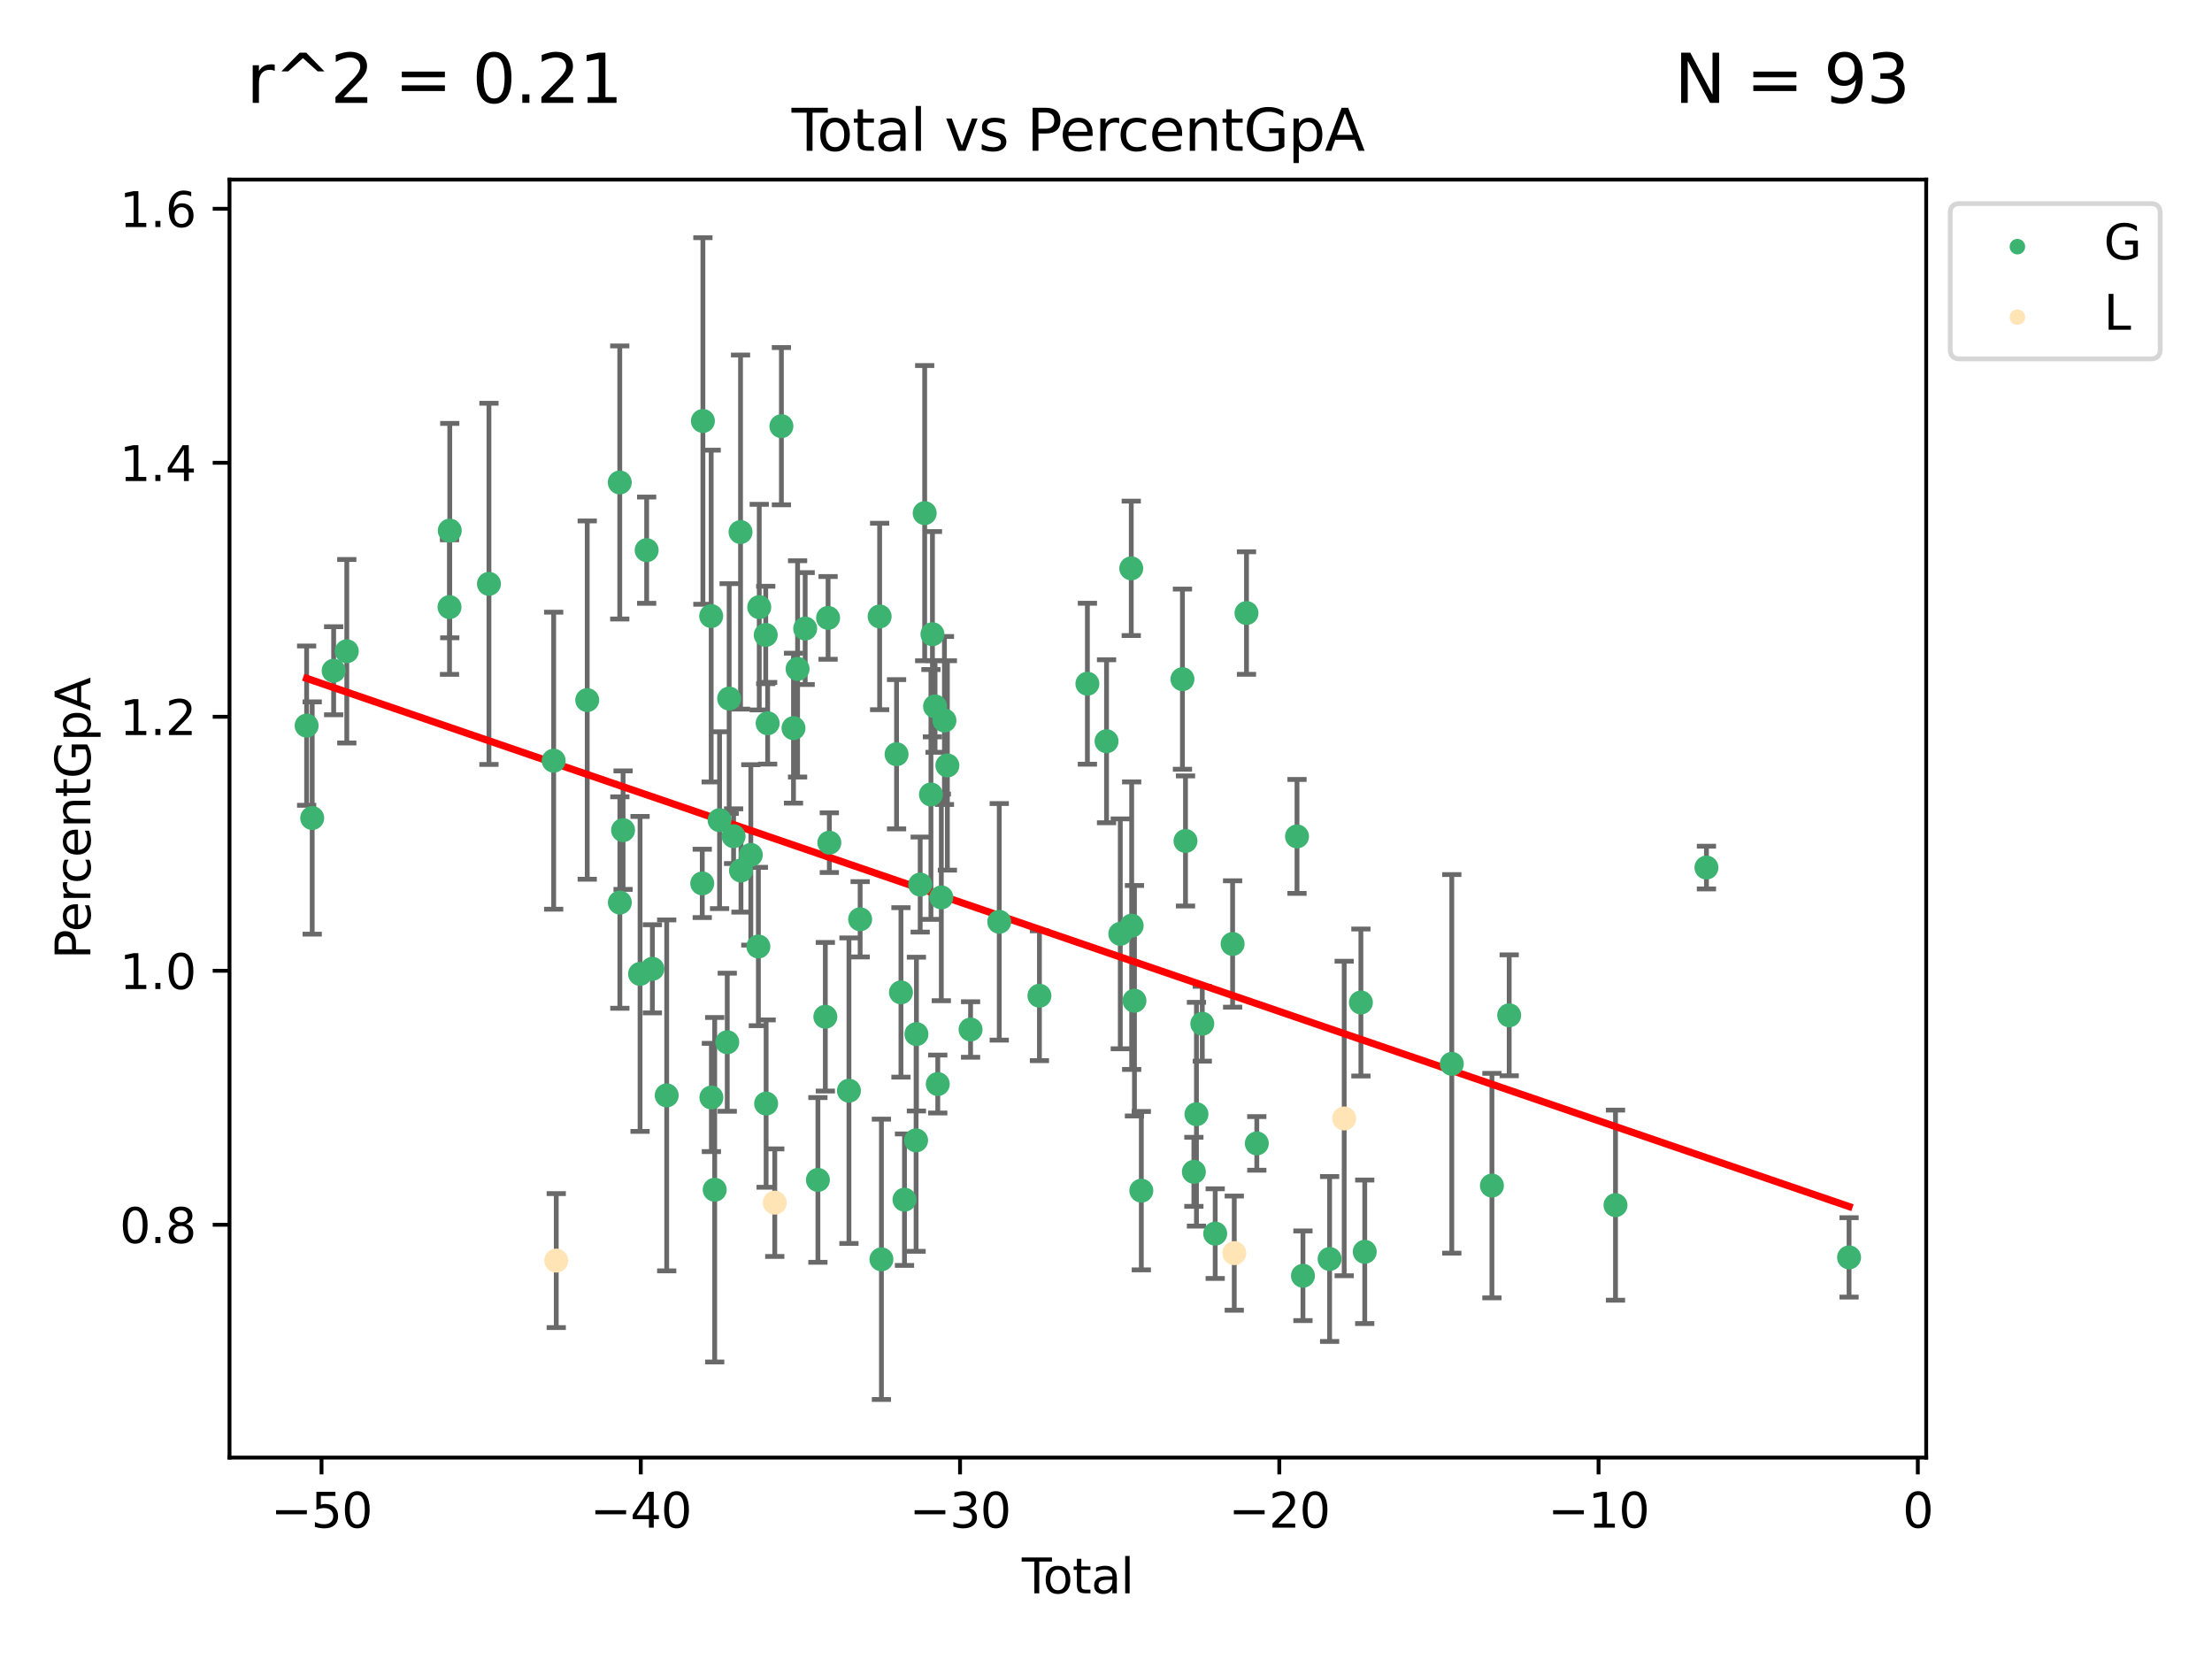 <?xml version="1.0" encoding="utf-8" standalone="no"?>
<!DOCTYPE svg PUBLIC "-//W3C//DTD SVG 1.1//EN"
  "http://www.w3.org/Graphics/SVG/1.1/DTD/svg11.dtd">
<svg xmlns:xlink="http://www.w3.org/1999/xlink" width="460.8pt" height="345.6pt" viewBox="0 0 460.8 345.6" xmlns="http://www.w3.org/2000/svg" version="1.1">
 <defs>
  <style type="text/css">*{stroke-linejoin: round; stroke-linecap: butt}</style>
 </defs>
 <g id="figure_1">
  <g id="patch_1">
   <path d="M 0 345.6 
L 460.8 345.6 
L 460.8 0 
L 0 0 
z
" style="fill: #ffffff"/>
  </g>
  <g id="axes_1">
   <g id="patch_2">
    <path d="M 47.81 303.64 
L 401.26 303.64 
L 401.26 37.411 
L 47.81 37.411 
z
" style="fill: #ffffff"/>
   </g>
   <g id="PathCollection_1">
    <defs>
     <path id="m5dc1751347" d="M 0 1.118 
C 0.297 1.118 0.581 1 0.791 0.791 
C 1 0.581 1.118 0.297 1.118 0 
C 1.118 -0.297 1 -0.581 0.791 -0.791 
C 0.581 -1 0.297 -1.118 0 -1.118 
C -0.297 -1.118 -0.581 -1 -0.791 -0.791 
C -1 -0.581 -1.118 -0.297 -1.118 0 
C -1.118 0.297 -1 0.581 -0.791 0.791 
C -0.581 1 -0.297 1.118 0 1.118 
z
" style="stroke: #3cb371"/>
    </defs>
    <g clip-path="url(#pcc3b03cfef)">
     <use xlink:href="#m5dc1751347" x="63.876" y="151.162" style="fill: #3cb371; stroke: #3cb371"/>
     <use xlink:href="#m5dc1751347" x="65.037" y="170.409" style="fill: #3cb371; stroke: #3cb371"/>
     <use xlink:href="#m5dc1751347" x="69.506" y="139.727" style="fill: #3cb371; stroke: #3cb371"/>
     <use xlink:href="#m5dc1751347" x="72.242" y="135.666" style="fill: #3cb371; stroke: #3cb371"/>
     <use xlink:href="#m5dc1751347" x="93.643" y="126.468" style="fill: #3cb371; stroke: #3cb371"/>
     <use xlink:href="#m5dc1751347" x="93.694" y="110.534" style="fill: #3cb371; stroke: #3cb371"/>
     <use xlink:href="#m5dc1751347" x="101.857" y="121.629" style="fill: #3cb371; stroke: #3cb371"/>
     <use xlink:href="#m5dc1751347" x="115.339" y="158.465" style="fill: #3cb371; stroke: #3cb371"/>
     <use xlink:href="#m5dc1751347" x="122.33" y="145.84" style="fill: #3cb371; stroke: #3cb371"/>
     <use xlink:href="#m5dc1751347" x="129.109" y="100.505" style="fill: #3cb371; stroke: #3cb371"/>
     <use xlink:href="#m5dc1751347" x="129.127" y="188.018" style="fill: #3cb371; stroke: #3cb371"/>
     <use xlink:href="#m5dc1751347" x="129.799" y="172.935" style="fill: #3cb371; stroke: #3cb371"/>
     <use xlink:href="#m5dc1751347" x="133.335" y="202.885" style="fill: #3cb371; stroke: #3cb371"/>
     <use xlink:href="#m5dc1751347" x="134.71" y="114.612" style="fill: #3cb371; stroke: #3cb371"/>
     <use xlink:href="#m5dc1751347" x="135.902" y="201.823" style="fill: #3cb371; stroke: #3cb371"/>
     <use xlink:href="#m5dc1751347" x="138.886" y="228.191" style="fill: #3cb371; stroke: #3cb371"/>
     <use xlink:href="#m5dc1751347" x="146.291" y="184.031" style="fill: #3cb371; stroke: #3cb371"/>
     <use xlink:href="#m5dc1751347" x="146.428" y="87.695" style="fill: #3cb371; stroke: #3cb371"/>
     <use xlink:href="#m5dc1751347" x="148.153" y="128.336" style="fill: #3cb371; stroke: #3cb371"/>
     <use xlink:href="#m5dc1751347" x="148.195" y="228.624" style="fill: #3cb371; stroke: #3cb371"/>
     <use xlink:href="#m5dc1751347" x="148.885" y="247.845" style="fill: #3cb371; stroke: #3cb371"/>
     <use xlink:href="#m5dc1751347" x="149.9" y="170.857" style="fill: #3cb371; stroke: #3cb371"/>
     <use xlink:href="#m5dc1751347" x="151.502" y="217.116" style="fill: #3cb371; stroke: #3cb371"/>
     <use xlink:href="#m5dc1751347" x="151.897" y="145.522" style="fill: #3cb371; stroke: #3cb371"/>
     <use xlink:href="#m5dc1751347" x="152.82" y="174.193" style="fill: #3cb371; stroke: #3cb371"/>
     <use xlink:href="#m5dc1751347" x="154.268" y="110.837" style="fill: #3cb371; stroke: #3cb371"/>
     <use xlink:href="#m5dc1751347" x="154.358" y="181.343" style="fill: #3cb371; stroke: #3cb371"/>
     <use xlink:href="#m5dc1751347" x="156.409" y="178.094" style="fill: #3cb371; stroke: #3cb371"/>
     <use xlink:href="#m5dc1751347" x="157.983" y="197.176" style="fill: #3cb371; stroke: #3cb371"/>
     <use xlink:href="#m5dc1751347" x="158.166" y="126.478" style="fill: #3cb371; stroke: #3cb371"/>
     <use xlink:href="#m5dc1751347" x="159.515" y="132.272" style="fill: #3cb371; stroke: #3cb371"/>
     <use xlink:href="#m5dc1751347" x="159.597" y="229.896" style="fill: #3cb371; stroke: #3cb371"/>
     <use xlink:href="#m5dc1751347" x="159.915" y="150.669" style="fill: #3cb371; stroke: #3cb371"/>
     <use xlink:href="#m5dc1751347" x="162.781" y="88.779" style="fill: #3cb371; stroke: #3cb371"/>
     <use xlink:href="#m5dc1751347" x="165.3" y="151.685" style="fill: #3cb371; stroke: #3cb371"/>
     <use xlink:href="#m5dc1751347" x="166.152" y="139.343" style="fill: #3cb371; stroke: #3cb371"/>
     <use xlink:href="#m5dc1751347" x="167.733" y="130.939" style="fill: #3cb371; stroke: #3cb371"/>
     <use xlink:href="#m5dc1751347" x="170.386" y="245.801" style="fill: #3cb371; stroke: #3cb371"/>
     <use xlink:href="#m5dc1751347" x="171.932" y="211.808" style="fill: #3cb371; stroke: #3cb371"/>
     <use xlink:href="#m5dc1751347" x="172.505" y="128.721" style="fill: #3cb371; stroke: #3cb371"/>
     <use xlink:href="#m5dc1751347" x="172.766" y="175.541" style="fill: #3cb371; stroke: #3cb371"/>
     <use xlink:href="#m5dc1751347" x="176.851" y="227.212" style="fill: #3cb371; stroke: #3cb371"/>
     <use xlink:href="#m5dc1751347" x="179.184" y="191.505" style="fill: #3cb371; stroke: #3cb371"/>
     <use xlink:href="#m5dc1751347" x="183.245" y="128.418" style="fill: #3cb371; stroke: #3cb371"/>
     <use xlink:href="#m5dc1751347" x="183.616" y="262.34" style="fill: #3cb371; stroke: #3cb371"/>
     <use xlink:href="#m5dc1751347" x="186.771" y="157.121" style="fill: #3cb371; stroke: #3cb371"/>
     <use xlink:href="#m5dc1751347" x="187.687" y="206.733" style="fill: #3cb371; stroke: #3cb371"/>
     <use xlink:href="#m5dc1751347" x="188.421" y="249.912" style="fill: #3cb371; stroke: #3cb371"/>
     <use xlink:href="#m5dc1751347" x="190.838" y="237.561" style="fill: #3cb371; stroke: #3cb371"/>
     <use xlink:href="#m5dc1751347" x="190.907" y="215.423" style="fill: #3cb371; stroke: #3cb371"/>
     <use xlink:href="#m5dc1751347" x="191.692" y="184.272" style="fill: #3cb371; stroke: #3cb371"/>
     <use xlink:href="#m5dc1751347" x="192.63" y="106.897" style="fill: #3cb371; stroke: #3cb371"/>
     <use xlink:href="#m5dc1751347" x="193.932" y="165.501" style="fill: #3cb371; stroke: #3cb371"/>
     <use xlink:href="#m5dc1751347" x="194.246" y="132.118" style="fill: #3cb371; stroke: #3cb371"/>
     <use xlink:href="#m5dc1751347" x="194.788" y="147.163" style="fill: #3cb371; stroke: #3cb371"/>
     <use xlink:href="#m5dc1751347" x="195.356" y="225.824" style="fill: #3cb371; stroke: #3cb371"/>
     <use xlink:href="#m5dc1751347" x="196.095" y="186.948" style="fill: #3cb371; stroke: #3cb371"/>
     <use xlink:href="#m5dc1751347" x="196.744" y="150.093" style="fill: #3cb371; stroke: #3cb371"/>
     <use xlink:href="#m5dc1751347" x="197.355" y="159.457" style="fill: #3cb371; stroke: #3cb371"/>
     <use xlink:href="#m5dc1751347" x="202.186" y="214.463" style="fill: #3cb371; stroke: #3cb371"/>
     <use xlink:href="#m5dc1751347" x="208.162" y="192.031" style="fill: #3cb371; stroke: #3cb371"/>
     <use xlink:href="#m5dc1751347" x="216.532" y="207.43" style="fill: #3cb371; stroke: #3cb371"/>
     <use xlink:href="#m5dc1751347" x="226.525" y="142.433" style="fill: #3cb371; stroke: #3cb371"/>
     <use xlink:href="#m5dc1751347" x="230.513" y="154.417" style="fill: #3cb371; stroke: #3cb371"/>
     <use xlink:href="#m5dc1751347" x="233.378" y="194.535" style="fill: #3cb371; stroke: #3cb371"/>
     <use xlink:href="#m5dc1751347" x="235.66" y="118.397" style="fill: #3cb371; stroke: #3cb371"/>
     <use xlink:href="#m5dc1751347" x="235.749" y="192.836" style="fill: #3cb371; stroke: #3cb371"/>
     <use xlink:href="#m5dc1751347" x="236.328" y="208.468" style="fill: #3cb371; stroke: #3cb371"/>
     <use xlink:href="#m5dc1751347" x="237.758" y="248.039" style="fill: #3cb371; stroke: #3cb371"/>
     <use xlink:href="#m5dc1751347" x="246.326" y="141.481" style="fill: #3cb371; stroke: #3cb371"/>
     <use xlink:href="#m5dc1751347" x="246.962" y="175.188" style="fill: #3cb371; stroke: #3cb371"/>
     <use xlink:href="#m5dc1751347" x="248.707" y="244.111" style="fill: #3cb371; stroke: #3cb371"/>
     <use xlink:href="#m5dc1751347" x="249.244" y="232.11" style="fill: #3cb371; stroke: #3cb371"/>
     <use xlink:href="#m5dc1751347" x="250.458" y="213.262" style="fill: #3cb371; stroke: #3cb371"/>
     <use xlink:href="#m5dc1751347" x="253.148" y="256.983" style="fill: #3cb371; stroke: #3cb371"/>
     <use xlink:href="#m5dc1751347" x="256.777" y="196.646" style="fill: #3cb371; stroke: #3cb371"/>
     <use xlink:href="#m5dc1751347" x="259.666" y="127.711" style="fill: #3cb371; stroke: #3cb371"/>
     <use xlink:href="#m5dc1751347" x="261.815" y="238.194" style="fill: #3cb371; stroke: #3cb371"/>
     <use xlink:href="#m5dc1751347" x="270.191" y="174.243" style="fill: #3cb371; stroke: #3cb371"/>
     <use xlink:href="#m5dc1751347" x="271.427" y="265.764" style="fill: #3cb371; stroke: #3cb371"/>
     <use xlink:href="#m5dc1751347" x="276.983" y="262.273" style="fill: #3cb371; stroke: #3cb371"/>
     <use xlink:href="#m5dc1751347" x="283.501" y="208.837" style="fill: #3cb371; stroke: #3cb371"/>
     <use xlink:href="#m5dc1751347" x="284.301" y="260.77" style="fill: #3cb371; stroke: #3cb371"/>
     <use xlink:href="#m5dc1751347" x="302.436" y="221.621" style="fill: #3cb371; stroke: #3cb371"/>
     <use xlink:href="#m5dc1751347" x="310.795" y="246.98" style="fill: #3cb371; stroke: #3cb371"/>
     <use xlink:href="#m5dc1751347" x="314.392" y="211.505" style="fill: #3cb371; stroke: #3cb371"/>
     <use xlink:href="#m5dc1751347" x="336.538" y="251.053" style="fill: #3cb371; stroke: #3cb371"/>
     <use xlink:href="#m5dc1751347" x="355.481" y="180.729" style="fill: #3cb371; stroke: #3cb371"/>
     <use xlink:href="#m5dc1751347" x="385.194" y="261.936" style="fill: #3cb371; stroke: #3cb371"/>
    </g>
   </g>
   <g id="PathCollection_2">
    <defs>
     <path id="meba191c43d" d="M 0 1.118 
C 0.297 1.118 0.581 1 0.791 0.791 
C 1 0.581 1.118 0.297 1.118 0 
C 1.118 -0.297 1 -0.581 0.791 -0.791 
C 0.581 -1 0.297 -1.118 0 -1.118 
C -0.297 -1.118 -0.581 -1 -0.791 -0.791 
C -1 -0.581 -1.118 -0.297 -1.118 0 
C -1.118 0.297 -1 0.581 -0.791 0.791 
C -0.581 1 -0.297 1.118 0 1.118 
z
" style="stroke: #ffe4b5"/>
    </defs>
    <g clip-path="url(#pcc3b03cfef)">
     <use xlink:href="#meba191c43d" x="115.877" y="262.605" style="fill: #ffe4b5; stroke: #ffe4b5"/>
     <use xlink:href="#meba191c43d" x="161.399" y="250.536" style="fill: #ffe4b5; stroke: #ffe4b5"/>
     <use xlink:href="#meba191c43d" x="257.12" y="261.052" style="fill: #ffe4b5; stroke: #ffe4b5"/>
     <use xlink:href="#meba191c43d" x="280.02" y="232.997" style="fill: #ffe4b5; stroke: #ffe4b5"/>
    </g>
   </g>
   <g id="matplotlib.axis_1">
    <g id="xtick_1">
     <g id="line2d_1">
      <defs>
       <path id="m8657f91230" d="M 0 0 
L 0 3.5 
" style="stroke: #000000; stroke-width: 0.8"/>
      </defs>
      <g>
       <use xlink:href="#m8657f91230" x="66.981" y="303.64" style="stroke: #000000; stroke-width: 0.8"/>
      </g>
     </g>
     <g id="text_1">
      <!-- −50 -->
      <g transform="translate(56.429 318.238)scale(0.1 -0.1)">
       <defs>
        <path id="DejaVuSans-2212" d="M 678 2272 
L 4684 2272 
L 4684 1741 
L 678 1741 
L 678 2272 
z
" transform="scale(0.016)"/>
        <path id="DejaVuSans-35" d="M 691 4666 
L 3169 4666 
L 3169 4134 
L 1269 4134 
L 1269 2991 
Q 1406 3038 1543 3061 
Q 1681 3084 1819 3084 
Q 2600 3084 3056 2656 
Q 3513 2228 3513 1497 
Q 3513 744 3044 326 
Q 2575 -91 1722 -91 
Q 1428 -91 1123 -41 
Q 819 9 494 109 
L 494 744 
Q 775 591 1075 516 
Q 1375 441 1709 441 
Q 2250 441 2565 725 
Q 2881 1009 2881 1497 
Q 2881 1984 2565 2268 
Q 2250 2553 1709 2553 
Q 1456 2553 1204 2497 
Q 953 2441 691 2322 
L 691 4666 
z
" transform="scale(0.016)"/>
        <path id="DejaVuSans-30" d="M 2034 4250 
Q 1547 4250 1301 3770 
Q 1056 3291 1056 2328 
Q 1056 1369 1301 889 
Q 1547 409 2034 409 
Q 2525 409 2770 889 
Q 3016 1369 3016 2328 
Q 3016 3291 2770 3770 
Q 2525 4250 2034 4250 
z
M 2034 4750 
Q 2819 4750 3233 4129 
Q 3647 3509 3647 2328 
Q 3647 1150 3233 529 
Q 2819 -91 2034 -91 
Q 1250 -91 836 529 
Q 422 1150 422 2328 
Q 422 3509 836 4129 
Q 1250 4750 2034 4750 
z
" transform="scale(0.016)"/>
       </defs>
       <use xlink:href="#DejaVuSans-2212"/>
       <use xlink:href="#DejaVuSans-35" x="83.789"/>
       <use xlink:href="#DejaVuSans-30" x="147.412"/>
      </g>
     </g>
    </g>
    <g id="xtick_2">
     <g id="line2d_2">
      <g>
       <use xlink:href="#m8657f91230" x="133.488" y="303.64" style="stroke: #000000; stroke-width: 0.8"/>
      </g>
     </g>
     <g id="text_2">
      <!-- −40 -->
      <g transform="translate(122.936 318.238)scale(0.1 -0.1)">
       <defs>
        <path id="DejaVuSans-34" d="M 2419 4116 
L 825 1625 
L 2419 1625 
L 2419 4116 
z
M 2253 4666 
L 3047 4666 
L 3047 1625 
L 3713 1625 
L 3713 1100 
L 3047 1100 
L 3047 0 
L 2419 0 
L 2419 1100 
L 313 1100 
L 313 1709 
L 2253 4666 
z
" transform="scale(0.016)"/>
       </defs>
       <use xlink:href="#DejaVuSans-2212"/>
       <use xlink:href="#DejaVuSans-34" x="83.789"/>
       <use xlink:href="#DejaVuSans-30" x="147.412"/>
      </g>
     </g>
    </g>
    <g id="xtick_3">
     <g id="line2d_3">
      <g>
       <use xlink:href="#m8657f91230" x="199.995" y="303.64" style="stroke: #000000; stroke-width: 0.8"/>
      </g>
     </g>
     <g id="text_3">
      <!-- −30 -->
      <g transform="translate(189.443 318.238)scale(0.1 -0.1)">
       <defs>
        <path id="DejaVuSans-33" d="M 2597 2516 
Q 3050 2419 3304 2112 
Q 3559 1806 3559 1356 
Q 3559 666 3084 287 
Q 2609 -91 1734 -91 
Q 1441 -91 1130 -33 
Q 819 25 488 141 
L 488 750 
Q 750 597 1062 519 
Q 1375 441 1716 441 
Q 2309 441 2620 675 
Q 2931 909 2931 1356 
Q 2931 1769 2642 2001 
Q 2353 2234 1838 2234 
L 1294 2234 
L 1294 2753 
L 1863 2753 
Q 2328 2753 2575 2939 
Q 2822 3125 2822 3475 
Q 2822 3834 2567 4026 
Q 2313 4219 1838 4219 
Q 1578 4219 1281 4162 
Q 984 4106 628 3988 
L 628 4550 
Q 988 4650 1302 4700 
Q 1616 4750 1894 4750 
Q 2613 4750 3031 4423 
Q 3450 4097 3450 3541 
Q 3450 3153 3228 2886 
Q 3006 2619 2597 2516 
z
" transform="scale(0.016)"/>
       </defs>
       <use xlink:href="#DejaVuSans-2212"/>
       <use xlink:href="#DejaVuSans-33" x="83.789"/>
       <use xlink:href="#DejaVuSans-30" x="147.412"/>
      </g>
     </g>
    </g>
    <g id="xtick_4">
     <g id="line2d_4">
      <g>
       <use xlink:href="#m8657f91230" x="266.502" y="303.64" style="stroke: #000000; stroke-width: 0.8"/>
      </g>
     </g>
     <g id="text_4">
      <!-- −20 -->
      <g transform="translate(255.95 318.238)scale(0.1 -0.1)">
       <defs>
        <path id="DejaVuSans-32" d="M 1228 531 
L 3431 531 
L 3431 0 
L 469 0 
L 469 531 
Q 828 903 1448 1529 
Q 2069 2156 2228 2338 
Q 2531 2678 2651 2914 
Q 2772 3150 2772 3378 
Q 2772 3750 2511 3984 
Q 2250 4219 1831 4219 
Q 1534 4219 1204 4116 
Q 875 4013 500 3803 
L 500 4441 
Q 881 4594 1212 4672 
Q 1544 4750 1819 4750 
Q 2544 4750 2975 4387 
Q 3406 4025 3406 3419 
Q 3406 3131 3298 2873 
Q 3191 2616 2906 2266 
Q 2828 2175 2409 1742 
Q 1991 1309 1228 531 
z
" transform="scale(0.016)"/>
       </defs>
       <use xlink:href="#DejaVuSans-2212"/>
       <use xlink:href="#DejaVuSans-32" x="83.789"/>
       <use xlink:href="#DejaVuSans-30" x="147.412"/>
      </g>
     </g>
    </g>
    <g id="xtick_5">
     <g id="line2d_5">
      <g>
       <use xlink:href="#m8657f91230" x="333.009" y="303.64" style="stroke: #000000; stroke-width: 0.8"/>
      </g>
     </g>
     <g id="text_5">
      <!-- −10 -->
      <g transform="translate(322.457 318.238)scale(0.1 -0.1)">
       <defs>
        <path id="DejaVuSans-31" d="M 794 531 
L 1825 531 
L 1825 4091 
L 703 3866 
L 703 4441 
L 1819 4666 
L 2450 4666 
L 2450 531 
L 3481 531 
L 3481 0 
L 794 0 
L 794 531 
z
" transform="scale(0.016)"/>
       </defs>
       <use xlink:href="#DejaVuSans-2212"/>
       <use xlink:href="#DejaVuSans-31" x="83.789"/>
       <use xlink:href="#DejaVuSans-30" x="147.412"/>
      </g>
     </g>
    </g>
    <g id="xtick_6">
     <g id="line2d_6">
      <g>
       <use xlink:href="#m8657f91230" x="399.516" y="303.64" style="stroke: #000000; stroke-width: 0.8"/>
      </g>
     </g>
     <g id="text_6">
      <!-- 0 -->
      <g transform="translate(396.335 318.238)scale(0.1 -0.1)">
       <use xlink:href="#DejaVuSans-30"/>
      </g>
     </g>
    </g>
    <g id="text_7">
     <!-- Total -->
     <g transform="translate(212.858 331.917)scale(0.1 -0.1)">
      <defs>
       <path id="DejaVuSans-54" d="M -19 4666 
L 3928 4666 
L 3928 4134 
L 2272 4134 
L 2272 0 
L 1638 0 
L 1638 4134 
L -19 4134 
L -19 4666 
z
" transform="scale(0.016)"/>
       <path id="DejaVuSans-6f" d="M 1959 3097 
Q 1497 3097 1228 2736 
Q 959 2375 959 1747 
Q 959 1119 1226 758 
Q 1494 397 1959 397 
Q 2419 397 2687 759 
Q 2956 1122 2956 1747 
Q 2956 2369 2687 2733 
Q 2419 3097 1959 3097 
z
M 1959 3584 
Q 2709 3584 3137 3096 
Q 3566 2609 3566 1747 
Q 3566 888 3137 398 
Q 2709 -91 1959 -91 
Q 1206 -91 779 398 
Q 353 888 353 1747 
Q 353 2609 779 3096 
Q 1206 3584 1959 3584 
z
" transform="scale(0.016)"/>
       <path id="DejaVuSans-74" d="M 1172 4494 
L 1172 3500 
L 2356 3500 
L 2356 3053 
L 1172 3053 
L 1172 1153 
Q 1172 725 1289 603 
Q 1406 481 1766 481 
L 2356 481 
L 2356 0 
L 1766 0 
Q 1100 0 847 248 
Q 594 497 594 1153 
L 594 3053 
L 172 3053 
L 172 3500 
L 594 3500 
L 594 4494 
L 1172 4494 
z
" transform="scale(0.016)"/>
       <path id="DejaVuSans-61" d="M 2194 1759 
Q 1497 1759 1228 1600 
Q 959 1441 959 1056 
Q 959 750 1161 570 
Q 1363 391 1709 391 
Q 2188 391 2477 730 
Q 2766 1069 2766 1631 
L 2766 1759 
L 2194 1759 
z
M 3341 1997 
L 3341 0 
L 2766 0 
L 2766 531 
Q 2569 213 2275 61 
Q 1981 -91 1556 -91 
Q 1019 -91 701 211 
Q 384 513 384 1019 
Q 384 1609 779 1909 
Q 1175 2209 1959 2209 
L 2766 2209 
L 2766 2266 
Q 2766 2663 2505 2880 
Q 2244 3097 1772 3097 
Q 1472 3097 1187 3025 
Q 903 2953 641 2809 
L 641 3341 
Q 956 3463 1253 3523 
Q 1550 3584 1831 3584 
Q 2591 3584 2966 3190 
Q 3341 2797 3341 1997 
z
" transform="scale(0.016)"/>
       <path id="DejaVuSans-6c" d="M 603 4863 
L 1178 4863 
L 1178 0 
L 603 0 
L 603 4863 
z
" transform="scale(0.016)"/>
      </defs>
      <use xlink:href="#DejaVuSans-54"/>
      <use xlink:href="#DejaVuSans-6f" x="44.084"/>
      <use xlink:href="#DejaVuSans-74" x="105.266"/>
      <use xlink:href="#DejaVuSans-61" x="144.475"/>
      <use xlink:href="#DejaVuSans-6c" x="205.754"/>
     </g>
    </g>
   </g>
   <g id="matplotlib.axis_2">
    <g id="ytick_1">
     <g id="line2d_7">
      <defs>
       <path id="mf6cdcbe548" d="M 0 0 
L -3.5 0 
" style="stroke: #000000; stroke-width: 0.8"/>
      </defs>
      <g>
       <use xlink:href="#mf6cdcbe548" x="47.81" y="255.146" style="stroke: #000000; stroke-width: 0.8"/>
      </g>
     </g>
     <g id="text_8">
      <!-- 0.8 -->
      <g transform="translate(24.907 258.945)scale(0.1 -0.1)">
       <defs>
        <path id="DejaVuSans-2e" d="M 684 794 
L 1344 794 
L 1344 0 
L 684 0 
L 684 794 
z
" transform="scale(0.016)"/>
        <path id="DejaVuSans-38" d="M 2034 2216 
Q 1584 2216 1326 1975 
Q 1069 1734 1069 1313 
Q 1069 891 1326 650 
Q 1584 409 2034 409 
Q 2484 409 2743 651 
Q 3003 894 3003 1313 
Q 3003 1734 2745 1975 
Q 2488 2216 2034 2216 
z
M 1403 2484 
Q 997 2584 770 2862 
Q 544 3141 544 3541 
Q 544 4100 942 4425 
Q 1341 4750 2034 4750 
Q 2731 4750 3128 4425 
Q 3525 4100 3525 3541 
Q 3525 3141 3298 2862 
Q 3072 2584 2669 2484 
Q 3125 2378 3379 2068 
Q 3634 1759 3634 1313 
Q 3634 634 3220 271 
Q 2806 -91 2034 -91 
Q 1263 -91 848 271 
Q 434 634 434 1313 
Q 434 1759 690 2068 
Q 947 2378 1403 2484 
z
M 1172 3481 
Q 1172 3119 1398 2916 
Q 1625 2713 2034 2713 
Q 2441 2713 2670 2916 
Q 2900 3119 2900 3481 
Q 2900 3844 2670 4047 
Q 2441 4250 2034 4250 
Q 1625 4250 1398 4047 
Q 1172 3844 1172 3481 
z
" transform="scale(0.016)"/>
       </defs>
       <use xlink:href="#DejaVuSans-30"/>
       <use xlink:href="#DejaVuSans-2e" x="63.623"/>
       <use xlink:href="#DejaVuSans-38" x="95.41"/>
      </g>
     </g>
    </g>
    <g id="ytick_2">
     <g id="line2d_8">
      <g>
       <use xlink:href="#mf6cdcbe548" x="47.81" y="202.232" style="stroke: #000000; stroke-width: 0.8"/>
      </g>
     </g>
     <g id="text_9">
      <!-- 1.0 -->
      <g transform="translate(24.907 206.032)scale(0.1 -0.1)">
       <use xlink:href="#DejaVuSans-31"/>
       <use xlink:href="#DejaVuSans-2e" x="63.623"/>
       <use xlink:href="#DejaVuSans-30" x="95.41"/>
      </g>
     </g>
    </g>
    <g id="ytick_3">
     <g id="line2d_9">
      <g>
       <use xlink:href="#mf6cdcbe548" x="47.81" y="149.319" style="stroke: #000000; stroke-width: 0.8"/>
      </g>
     </g>
     <g id="text_10">
      <!-- 1.2 -->
      <g transform="translate(24.907 153.118)scale(0.1 -0.1)">
       <use xlink:href="#DejaVuSans-31"/>
       <use xlink:href="#DejaVuSans-2e" x="63.623"/>
       <use xlink:href="#DejaVuSans-32" x="95.41"/>
      </g>
     </g>
    </g>
    <g id="ytick_4">
     <g id="line2d_10">
      <g>
       <use xlink:href="#mf6cdcbe548" x="47.81" y="96.406" style="stroke: #000000; stroke-width: 0.8"/>
      </g>
     </g>
     <g id="text_11">
      <!-- 1.4 -->
      <g transform="translate(24.907 100.205)scale(0.1 -0.1)">
       <use xlink:href="#DejaVuSans-31"/>
       <use xlink:href="#DejaVuSans-2e" x="63.623"/>
       <use xlink:href="#DejaVuSans-34" x="95.41"/>
      </g>
     </g>
    </g>
    <g id="ytick_5">
     <g id="line2d_11">
      <g>
       <use xlink:href="#mf6cdcbe548" x="47.81" y="43.492" style="stroke: #000000; stroke-width: 0.8"/>
      </g>
     </g>
     <g id="text_12">
      <!-- 1.6 -->
      <g transform="translate(24.907 47.292)scale(0.1 -0.1)">
       <defs>
        <path id="DejaVuSans-36" d="M 2113 2584 
Q 1688 2584 1439 2293 
Q 1191 2003 1191 1497 
Q 1191 994 1439 701 
Q 1688 409 2113 409 
Q 2538 409 2786 701 
Q 3034 994 3034 1497 
Q 3034 2003 2786 2293 
Q 2538 2584 2113 2584 
z
M 3366 4563 
L 3366 3988 
Q 3128 4100 2886 4159 
Q 2644 4219 2406 4219 
Q 1781 4219 1451 3797 
Q 1122 3375 1075 2522 
Q 1259 2794 1537 2939 
Q 1816 3084 2150 3084 
Q 2853 3084 3261 2657 
Q 3669 2231 3669 1497 
Q 3669 778 3244 343 
Q 2819 -91 2113 -91 
Q 1303 -91 875 529 
Q 447 1150 447 2328 
Q 447 3434 972 4092 
Q 1497 4750 2381 4750 
Q 2619 4750 2861 4703 
Q 3103 4656 3366 4563 
z
" transform="scale(0.016)"/>
       </defs>
       <use xlink:href="#DejaVuSans-31"/>
       <use xlink:href="#DejaVuSans-2e" x="63.623"/>
       <use xlink:href="#DejaVuSans-36" x="95.41"/>
      </g>
     </g>
    </g>
    <g id="text_13">
     <!-- PercentGpA -->
     <g transform="translate(18.827 199.802)rotate(-90)scale(0.1 -0.1)">
      <defs>
       <path id="DejaVuSans-50" d="M 1259 4147 
L 1259 2394 
L 2053 2394 
Q 2494 2394 2734 2622 
Q 2975 2850 2975 3272 
Q 2975 3691 2734 3919 
Q 2494 4147 2053 4147 
L 1259 4147 
z
M 628 4666 
L 2053 4666 
Q 2838 4666 3239 4311 
Q 3641 3956 3641 3272 
Q 3641 2581 3239 2228 
Q 2838 1875 2053 1875 
L 1259 1875 
L 1259 0 
L 628 0 
L 628 4666 
z
" transform="scale(0.016)"/>
       <path id="DejaVuSans-65" d="M 3597 1894 
L 3597 1613 
L 953 1613 
Q 991 1019 1311 708 
Q 1631 397 2203 397 
Q 2534 397 2845 478 
Q 3156 559 3463 722 
L 3463 178 
Q 3153 47 2828 -22 
Q 2503 -91 2169 -91 
Q 1331 -91 842 396 
Q 353 884 353 1716 
Q 353 2575 817 3079 
Q 1281 3584 2069 3584 
Q 2775 3584 3186 3129 
Q 3597 2675 3597 1894 
z
M 3022 2063 
Q 3016 2534 2758 2815 
Q 2500 3097 2075 3097 
Q 1594 3097 1305 2825 
Q 1016 2553 972 2059 
L 3022 2063 
z
" transform="scale(0.016)"/>
       <path id="DejaVuSans-72" d="M 2631 2963 
Q 2534 3019 2420 3045 
Q 2306 3072 2169 3072 
Q 1681 3072 1420 2755 
Q 1159 2438 1159 1844 
L 1159 0 
L 581 0 
L 581 3500 
L 1159 3500 
L 1159 2956 
Q 1341 3275 1631 3429 
Q 1922 3584 2338 3584 
Q 2397 3584 2469 3576 
Q 2541 3569 2628 3553 
L 2631 2963 
z
" transform="scale(0.016)"/>
       <path id="DejaVuSans-63" d="M 3122 3366 
L 3122 2828 
Q 2878 2963 2633 3030 
Q 2388 3097 2138 3097 
Q 1578 3097 1268 2742 
Q 959 2388 959 1747 
Q 959 1106 1268 751 
Q 1578 397 2138 397 
Q 2388 397 2633 464 
Q 2878 531 3122 666 
L 3122 134 
Q 2881 22 2623 -34 
Q 2366 -91 2075 -91 
Q 1284 -91 818 406 
Q 353 903 353 1747 
Q 353 2603 823 3093 
Q 1294 3584 2113 3584 
Q 2378 3584 2631 3529 
Q 2884 3475 3122 3366 
z
" transform="scale(0.016)"/>
       <path id="DejaVuSans-6e" d="M 3513 2113 
L 3513 0 
L 2938 0 
L 2938 2094 
Q 2938 2591 2744 2837 
Q 2550 3084 2163 3084 
Q 1697 3084 1428 2787 
Q 1159 2491 1159 1978 
L 1159 0 
L 581 0 
L 581 3500 
L 1159 3500 
L 1159 2956 
Q 1366 3272 1645 3428 
Q 1925 3584 2291 3584 
Q 2894 3584 3203 3211 
Q 3513 2838 3513 2113 
z
" transform="scale(0.016)"/>
       <path id="DejaVuSans-47" d="M 3809 666 
L 3809 1919 
L 2778 1919 
L 2778 2438 
L 4434 2438 
L 4434 434 
Q 4069 175 3628 42 
Q 3188 -91 2688 -91 
Q 1594 -91 976 548 
Q 359 1188 359 2328 
Q 359 3472 976 4111 
Q 1594 4750 2688 4750 
Q 3144 4750 3555 4637 
Q 3966 4525 4313 4306 
L 4313 3634 
Q 3963 3931 3569 4081 
Q 3175 4231 2741 4231 
Q 1884 4231 1454 3753 
Q 1025 3275 1025 2328 
Q 1025 1384 1454 906 
Q 1884 428 2741 428 
Q 3075 428 3337 486 
Q 3600 544 3809 666 
z
" transform="scale(0.016)"/>
       <path id="DejaVuSans-70" d="M 1159 525 
L 1159 -1331 
L 581 -1331 
L 581 3500 
L 1159 3500 
L 1159 2969 
Q 1341 3281 1617 3432 
Q 1894 3584 2278 3584 
Q 2916 3584 3314 3078 
Q 3713 2572 3713 1747 
Q 3713 922 3314 415 
Q 2916 -91 2278 -91 
Q 1894 -91 1617 61 
Q 1341 213 1159 525 
z
M 3116 1747 
Q 3116 2381 2855 2742 
Q 2594 3103 2138 3103 
Q 1681 3103 1420 2742 
Q 1159 2381 1159 1747 
Q 1159 1113 1420 752 
Q 1681 391 2138 391 
Q 2594 391 2855 752 
Q 3116 1113 3116 1747 
z
" transform="scale(0.016)"/>
       <path id="DejaVuSans-41" d="M 2188 4044 
L 1331 1722 
L 3047 1722 
L 2188 4044 
z
M 1831 4666 
L 2547 4666 
L 4325 0 
L 3669 0 
L 3244 1197 
L 1141 1197 
L 716 0 
L 50 0 
L 1831 4666 
z
" transform="scale(0.016)"/>
      </defs>
      <use xlink:href="#DejaVuSans-50"/>
      <use xlink:href="#DejaVuSans-65" x="56.678"/>
      <use xlink:href="#DejaVuSans-72" x="118.201"/>
      <use xlink:href="#DejaVuSans-63" x="157.064"/>
      <use xlink:href="#DejaVuSans-65" x="212.045"/>
      <use xlink:href="#DejaVuSans-6e" x="273.568"/>
      <use xlink:href="#DejaVuSans-74" x="336.947"/>
      <use xlink:href="#DejaVuSans-47" x="376.156"/>
      <use xlink:href="#DejaVuSans-70" x="453.646"/>
      <use xlink:href="#DejaVuSans-41" x="517.123"/>
     </g>
    </g>
   </g>
   <g id="LineCollection_1">
    <path d="M 63.876 167.755 
L 63.876 134.569 
" clip-path="url(#pcc3b03cfef)" style="fill: none; stroke: #696969"/>
    <path d="M 65.037 194.602 
L 65.037 146.215 
" clip-path="url(#pcc3b03cfef)" style="fill: none; stroke: #696969"/>
    <path d="M 69.506 148.902 
L 69.506 130.552 
" clip-path="url(#pcc3b03cfef)" style="fill: none; stroke: #696969"/>
    <path d="M 72.242 154.781 
L 72.242 116.551 
" clip-path="url(#pcc3b03cfef)" style="fill: none; stroke: #696969"/>
    <path d="M 93.643 140.483 
L 93.643 112.452 
" clip-path="url(#pcc3b03cfef)" style="fill: none; stroke: #696969"/>
    <path d="M 93.694 132.866 
L 93.694 88.202 
" clip-path="url(#pcc3b03cfef)" style="fill: none; stroke: #696969"/>
    <path d="M 101.857 159.25 
L 101.857 84.009 
" clip-path="url(#pcc3b03cfef)" style="fill: none; stroke: #696969"/>
    <path d="M 115.339 189.402 
L 115.339 127.528 
" clip-path="url(#pcc3b03cfef)" style="fill: none; stroke: #696969"/>
    <path d="M 122.33 183.157 
L 122.33 108.522 
" clip-path="url(#pcc3b03cfef)" style="fill: none; stroke: #696969"/>
    <path d="M 129.109 128.95 
L 129.109 72.059 
" clip-path="url(#pcc3b03cfef)" style="fill: none; stroke: #696969"/>
    <path d="M 129.127 210.04 
L 129.127 165.996 
" clip-path="url(#pcc3b03cfef)" style="fill: none; stroke: #696969"/>
    <path d="M 129.799 185.278 
L 129.799 160.592 
" clip-path="url(#pcc3b03cfef)" style="fill: none; stroke: #696969"/>
    <path d="M 133.335 235.691 
L 133.335 170.08 
" clip-path="url(#pcc3b03cfef)" style="fill: none; stroke: #696969"/>
    <path d="M 134.71 125.683 
L 134.71 103.542 
" clip-path="url(#pcc3b03cfef)" style="fill: none; stroke: #696969"/>
    <path d="M 135.902 211.007 
L 135.902 192.639 
" clip-path="url(#pcc3b03cfef)" style="fill: none; stroke: #696969"/>
    <path d="M 138.886 264.743 
L 138.886 191.638 
" clip-path="url(#pcc3b03cfef)" style="fill: none; stroke: #696969"/>
    <path d="M 146.291 191.15 
L 146.291 176.912 
" clip-path="url(#pcc3b03cfef)" style="fill: none; stroke: #696969"/>
    <path d="M 146.428 125.878 
L 146.428 49.513 
" clip-path="url(#pcc3b03cfef)" style="fill: none; stroke: #696969"/>
    <path d="M 148.153 162.899 
L 148.153 93.772 
" clip-path="url(#pcc3b03cfef)" style="fill: none; stroke: #696969"/>
    <path d="M 148.195 239.898 
L 148.195 217.35 
" clip-path="url(#pcc3b03cfef)" style="fill: none; stroke: #696969"/>
    <path d="M 148.885 283.726 
L 148.885 211.965 
" clip-path="url(#pcc3b03cfef)" style="fill: none; stroke: #696969"/>
    <path d="M 149.9 189.274 
L 149.9 152.439 
" clip-path="url(#pcc3b03cfef)" style="fill: none; stroke: #696969"/>
    <path d="M 151.502 231.496 
L 151.502 202.735 
" clip-path="url(#pcc3b03cfef)" style="fill: none; stroke: #696969"/>
    <path d="M 151.897 169.459 
L 151.897 121.585 
" clip-path="url(#pcc3b03cfef)" style="fill: none; stroke: #696969"/>
    <path d="M 152.82 179.892 
L 152.82 168.494 
" clip-path="url(#pcc3b03cfef)" style="fill: none; stroke: #696969"/>
    <path d="M 154.268 147.722 
L 154.268 73.951 
" clip-path="url(#pcc3b03cfef)" style="fill: none; stroke: #696969"/>
    <path d="M 154.358 190.01 
L 154.358 172.676 
" clip-path="url(#pcc3b03cfef)" style="fill: none; stroke: #696969"/>
    <path d="M 156.409 196.887 
L 156.409 159.301 
" clip-path="url(#pcc3b03cfef)" style="fill: none; stroke: #696969"/>
    <path d="M 157.983 213.67 
L 157.983 180.682 
" clip-path="url(#pcc3b03cfef)" style="fill: none; stroke: #696969"/>
    <path d="M 158.166 147.896 
L 158.166 105.061 
" clip-path="url(#pcc3b03cfef)" style="fill: none; stroke: #696969"/>
    <path d="M 159.515 142.424 
L 159.515 122.121 
" clip-path="url(#pcc3b03cfef)" style="fill: none; stroke: #696969"/>
    <path d="M 159.597 247.331 
L 159.597 212.462 
" clip-path="url(#pcc3b03cfef)" style="fill: none; stroke: #696969"/>
    <path d="M 159.915 159.175 
L 159.915 142.162 
" clip-path="url(#pcc3b03cfef)" style="fill: none; stroke: #696969"/>
    <path d="M 162.781 105.16 
L 162.781 72.399 
" clip-path="url(#pcc3b03cfef)" style="fill: none; stroke: #696969"/>
    <path d="M 165.3 167.304 
L 165.3 136.067 
" clip-path="url(#pcc3b03cfef)" style="fill: none; stroke: #696969"/>
    <path d="M 166.152 161.868 
L 166.152 116.819 
" clip-path="url(#pcc3b03cfef)" style="fill: none; stroke: #696969"/>
    <path d="M 167.733 142.596 
L 167.733 119.282 
" clip-path="url(#pcc3b03cfef)" style="fill: none; stroke: #696969"/>
    <path d="M 170.386 262.957 
L 170.386 228.645 
" clip-path="url(#pcc3b03cfef)" style="fill: none; stroke: #696969"/>
    <path d="M 171.932 227.282 
L 171.932 196.334 
" clip-path="url(#pcc3b03cfef)" style="fill: none; stroke: #696969"/>
    <path d="M 172.505 137.34 
L 172.505 120.102 
" clip-path="url(#pcc3b03cfef)" style="fill: none; stroke: #696969"/>
    <path d="M 172.766 181.757 
L 172.766 169.325 
" clip-path="url(#pcc3b03cfef)" style="fill: none; stroke: #696969"/>
    <path d="M 176.851 259.035 
L 176.851 195.388 
" clip-path="url(#pcc3b03cfef)" style="fill: none; stroke: #696969"/>
    <path d="M 179.184 199.348 
L 179.184 183.663 
" clip-path="url(#pcc3b03cfef)" style="fill: none; stroke: #696969"/>
    <path d="M 183.245 147.839 
L 183.245 108.998 
" clip-path="url(#pcc3b03cfef)" style="fill: none; stroke: #696969"/>
    <path d="M 183.616 291.539 
L 183.616 233.14 
" clip-path="url(#pcc3b03cfef)" style="fill: none; stroke: #696969"/>
    <path d="M 186.771 172.669 
L 186.771 141.573 
" clip-path="url(#pcc3b03cfef)" style="fill: none; stroke: #696969"/>
    <path d="M 187.687 224.382 
L 187.687 189.084 
" clip-path="url(#pcc3b03cfef)" style="fill: none; stroke: #696969"/>
    <path d="M 188.421 263.607 
L 188.421 236.218 
" clip-path="url(#pcc3b03cfef)" style="fill: none; stroke: #696969"/>
    <path d="M 190.838 260.675 
L 190.838 214.447 
" clip-path="url(#pcc3b03cfef)" style="fill: none; stroke: #696969"/>
    <path d="M 190.907 231.442 
L 190.907 199.404 
" clip-path="url(#pcc3b03cfef)" style="fill: none; stroke: #696969"/>
    <path d="M 191.692 194.167 
L 191.692 174.376 
" clip-path="url(#pcc3b03cfef)" style="fill: none; stroke: #696969"/>
    <path d="M 192.63 137.645 
L 192.63 76.149 
" clip-path="url(#pcc3b03cfef)" style="fill: none; stroke: #696969"/>
    <path d="M 193.932 191.52 
L 193.932 139.482 
" clip-path="url(#pcc3b03cfef)" style="fill: none; stroke: #696969"/>
    <path d="M 194.246 153.501 
L 194.246 110.736 
" clip-path="url(#pcc3b03cfef)" style="fill: none; stroke: #696969"/>
    <path d="M 194.788 156.715 
L 194.788 137.611 
" clip-path="url(#pcc3b03cfef)" style="fill: none; stroke: #696969"/>
    <path d="M 195.356 231.86 
L 195.356 219.788 
" clip-path="url(#pcc3b03cfef)" style="fill: none; stroke: #696969"/>
    <path d="M 196.095 208.467 
L 196.095 165.429 
" clip-path="url(#pcc3b03cfef)" style="fill: none; stroke: #696969"/>
    <path d="M 196.744 167.593 
L 196.744 132.592 
" clip-path="url(#pcc3b03cfef)" style="fill: none; stroke: #696969"/>
    <path d="M 197.355 181.27 
L 197.355 137.644 
" clip-path="url(#pcc3b03cfef)" style="fill: none; stroke: #696969"/>
    <path d="M 202.186 220.245 
L 202.186 208.681 
" clip-path="url(#pcc3b03cfef)" style="fill: none; stroke: #696969"/>
    <path d="M 208.162 216.673 
L 208.162 167.39 
" clip-path="url(#pcc3b03cfef)" style="fill: none; stroke: #696969"/>
    <path d="M 216.532 220.952 
L 216.532 193.908 
" clip-path="url(#pcc3b03cfef)" style="fill: none; stroke: #696969"/>
    <path d="M 226.525 159.197 
L 226.525 125.668 
" clip-path="url(#pcc3b03cfef)" style="fill: none; stroke: #696969"/>
    <path d="M 230.513 171.394 
L 230.513 137.44 
" clip-path="url(#pcc3b03cfef)" style="fill: none; stroke: #696969"/>
    <path d="M 233.378 218.479 
L 233.378 170.591 
" clip-path="url(#pcc3b03cfef)" style="fill: none; stroke: #696969"/>
    <path d="M 235.66 132.401 
L 235.66 104.393 
" clip-path="url(#pcc3b03cfef)" style="fill: none; stroke: #696969"/>
    <path d="M 235.749 222.783 
L 235.749 162.889 
" clip-path="url(#pcc3b03cfef)" style="fill: none; stroke: #696969"/>
    <path d="M 236.328 232.476 
L 236.328 184.46 
" clip-path="url(#pcc3b03cfef)" style="fill: none; stroke: #696969"/>
    <path d="M 237.758 264.535 
L 237.758 231.543 
" clip-path="url(#pcc3b03cfef)" style="fill: none; stroke: #696969"/>
    <path d="M 246.326 160.25 
L 246.326 122.713 
" clip-path="url(#pcc3b03cfef)" style="fill: none; stroke: #696969"/>
    <path d="M 246.962 188.739 
L 246.962 161.637 
" clip-path="url(#pcc3b03cfef)" style="fill: none; stroke: #696969"/>
    <path d="M 248.707 251.306 
L 248.707 236.915 
" clip-path="url(#pcc3b03cfef)" style="fill: none; stroke: #696969"/>
    <path d="M 249.244 255.42 
L 249.244 208.8 
" clip-path="url(#pcc3b03cfef)" style="fill: none; stroke: #696969"/>
    <path d="M 250.458 221.056 
L 250.458 205.469 
" clip-path="url(#pcc3b03cfef)" style="fill: none; stroke: #696969"/>
    <path d="M 253.148 266.324 
L 253.148 247.643 
" clip-path="url(#pcc3b03cfef)" style="fill: none; stroke: #696969"/>
    <path d="M 256.777 209.808 
L 256.777 183.485 
" clip-path="url(#pcc3b03cfef)" style="fill: none; stroke: #696969"/>
    <path d="M 259.666 140.474 
L 259.666 114.949 
" clip-path="url(#pcc3b03cfef)" style="fill: none; stroke: #696969"/>
    <path d="M 261.815 243.777 
L 261.815 232.61 
" clip-path="url(#pcc3b03cfef)" style="fill: none; stroke: #696969"/>
    <path d="M 270.191 186.111 
L 270.191 162.375 
" clip-path="url(#pcc3b03cfef)" style="fill: none; stroke: #696969"/>
    <path d="M 271.427 275.104 
L 271.427 256.425 
" clip-path="url(#pcc3b03cfef)" style="fill: none; stroke: #696969"/>
    <path d="M 276.983 279.449 
L 276.983 245.098 
" clip-path="url(#pcc3b03cfef)" style="fill: none; stroke: #696969"/>
    <path d="M 283.501 224.148 
L 283.501 193.526 
" clip-path="url(#pcc3b03cfef)" style="fill: none; stroke: #696969"/>
    <path d="M 284.301 275.72 
L 284.301 245.82 
" clip-path="url(#pcc3b03cfef)" style="fill: none; stroke: #696969"/>
    <path d="M 302.436 261.051 
L 302.436 182.19 
" clip-path="url(#pcc3b03cfef)" style="fill: none; stroke: #696969"/>
    <path d="M 310.795 270.363 
L 310.795 223.596 
" clip-path="url(#pcc3b03cfef)" style="fill: none; stroke: #696969"/>
    <path d="M 314.392 224.099 
L 314.392 198.912 
" clip-path="url(#pcc3b03cfef)" style="fill: none; stroke: #696969"/>
    <path d="M 336.538 270.851 
L 336.538 231.255 
" clip-path="url(#pcc3b03cfef)" style="fill: none; stroke: #696969"/>
    <path d="M 355.481 185.181 
L 355.481 176.277 
" clip-path="url(#pcc3b03cfef)" style="fill: none; stroke: #696969"/>
    <path d="M 385.194 270.209 
L 385.194 253.664 
" clip-path="url(#pcc3b03cfef)" style="fill: none; stroke: #696969"/>
   </g>
   <g id="line2d_12">
    <defs>
     <path id="mb063d255e0" d="M 2 0 
L -2 -0 
" style="stroke: #696969"/>
    </defs>
    <g clip-path="url(#pcc3b03cfef)">
     <use xlink:href="#mb063d255e0" x="63.876" y="167.755" style="fill: #696969; stroke: #696969"/>
     <use xlink:href="#mb063d255e0" x="65.037" y="194.602" style="fill: #696969; stroke: #696969"/>
     <use xlink:href="#mb063d255e0" x="69.506" y="148.902" style="fill: #696969; stroke: #696969"/>
     <use xlink:href="#mb063d255e0" x="72.242" y="154.781" style="fill: #696969; stroke: #696969"/>
     <use xlink:href="#mb063d255e0" x="93.643" y="140.483" style="fill: #696969; stroke: #696969"/>
     <use xlink:href="#mb063d255e0" x="93.694" y="132.866" style="fill: #696969; stroke: #696969"/>
     <use xlink:href="#mb063d255e0" x="101.857" y="159.25" style="fill: #696969; stroke: #696969"/>
     <use xlink:href="#mb063d255e0" x="115.339" y="189.402" style="fill: #696969; stroke: #696969"/>
     <use xlink:href="#mb063d255e0" x="122.33" y="183.157" style="fill: #696969; stroke: #696969"/>
     <use xlink:href="#mb063d255e0" x="129.109" y="128.95" style="fill: #696969; stroke: #696969"/>
     <use xlink:href="#mb063d255e0" x="129.127" y="210.04" style="fill: #696969; stroke: #696969"/>
     <use xlink:href="#mb063d255e0" x="129.799" y="185.278" style="fill: #696969; stroke: #696969"/>
     <use xlink:href="#mb063d255e0" x="133.335" y="235.691" style="fill: #696969; stroke: #696969"/>
     <use xlink:href="#mb063d255e0" x="134.71" y="125.683" style="fill: #696969; stroke: #696969"/>
     <use xlink:href="#mb063d255e0" x="135.902" y="211.007" style="fill: #696969; stroke: #696969"/>
     <use xlink:href="#mb063d255e0" x="138.886" y="264.743" style="fill: #696969; stroke: #696969"/>
     <use xlink:href="#mb063d255e0" x="146.291" y="191.15" style="fill: #696969; stroke: #696969"/>
     <use xlink:href="#mb063d255e0" x="146.428" y="125.878" style="fill: #696969; stroke: #696969"/>
     <use xlink:href="#mb063d255e0" x="148.153" y="162.899" style="fill: #696969; stroke: #696969"/>
     <use xlink:href="#mb063d255e0" x="148.195" y="239.898" style="fill: #696969; stroke: #696969"/>
     <use xlink:href="#mb063d255e0" x="148.885" y="283.726" style="fill: #696969; stroke: #696969"/>
     <use xlink:href="#mb063d255e0" x="149.9" y="189.274" style="fill: #696969; stroke: #696969"/>
     <use xlink:href="#mb063d255e0" x="151.502" y="231.496" style="fill: #696969; stroke: #696969"/>
     <use xlink:href="#mb063d255e0" x="151.897" y="169.459" style="fill: #696969; stroke: #696969"/>
     <use xlink:href="#mb063d255e0" x="152.82" y="179.892" style="fill: #696969; stroke: #696969"/>
     <use xlink:href="#mb063d255e0" x="154.268" y="147.722" style="fill: #696969; stroke: #696969"/>
     <use xlink:href="#mb063d255e0" x="154.358" y="190.01" style="fill: #696969; stroke: #696969"/>
     <use xlink:href="#mb063d255e0" x="156.409" y="196.887" style="fill: #696969; stroke: #696969"/>
     <use xlink:href="#mb063d255e0" x="157.983" y="213.67" style="fill: #696969; stroke: #696969"/>
     <use xlink:href="#mb063d255e0" x="158.166" y="147.896" style="fill: #696969; stroke: #696969"/>
     <use xlink:href="#mb063d255e0" x="159.515" y="142.424" style="fill: #696969; stroke: #696969"/>
     <use xlink:href="#mb063d255e0" x="159.597" y="247.331" style="fill: #696969; stroke: #696969"/>
     <use xlink:href="#mb063d255e0" x="159.915" y="159.175" style="fill: #696969; stroke: #696969"/>
     <use xlink:href="#mb063d255e0" x="162.781" y="105.16" style="fill: #696969; stroke: #696969"/>
     <use xlink:href="#mb063d255e0" x="165.3" y="167.304" style="fill: #696969; stroke: #696969"/>
     <use xlink:href="#mb063d255e0" x="166.152" y="161.868" style="fill: #696969; stroke: #696969"/>
     <use xlink:href="#mb063d255e0" x="167.733" y="142.596" style="fill: #696969; stroke: #696969"/>
     <use xlink:href="#mb063d255e0" x="170.386" y="262.957" style="fill: #696969; stroke: #696969"/>
     <use xlink:href="#mb063d255e0" x="171.932" y="227.282" style="fill: #696969; stroke: #696969"/>
     <use xlink:href="#mb063d255e0" x="172.505" y="137.34" style="fill: #696969; stroke: #696969"/>
     <use xlink:href="#mb063d255e0" x="172.766" y="181.757" style="fill: #696969; stroke: #696969"/>
     <use xlink:href="#mb063d255e0" x="176.851" y="259.035" style="fill: #696969; stroke: #696969"/>
     <use xlink:href="#mb063d255e0" x="179.184" y="199.348" style="fill: #696969; stroke: #696969"/>
     <use xlink:href="#mb063d255e0" x="183.245" y="147.839" style="fill: #696969; stroke: #696969"/>
     <use xlink:href="#mb063d255e0" x="183.616" y="291.539" style="fill: #696969; stroke: #696969"/>
     <use xlink:href="#mb063d255e0" x="186.771" y="172.669" style="fill: #696969; stroke: #696969"/>
     <use xlink:href="#mb063d255e0" x="187.687" y="224.382" style="fill: #696969; stroke: #696969"/>
     <use xlink:href="#mb063d255e0" x="188.421" y="263.607" style="fill: #696969; stroke: #696969"/>
     <use xlink:href="#mb063d255e0" x="190.838" y="260.675" style="fill: #696969; stroke: #696969"/>
     <use xlink:href="#mb063d255e0" x="190.907" y="231.442" style="fill: #696969; stroke: #696969"/>
     <use xlink:href="#mb063d255e0" x="191.692" y="194.167" style="fill: #696969; stroke: #696969"/>
     <use xlink:href="#mb063d255e0" x="192.63" y="137.645" style="fill: #696969; stroke: #696969"/>
     <use xlink:href="#mb063d255e0" x="193.932" y="191.52" style="fill: #696969; stroke: #696969"/>
     <use xlink:href="#mb063d255e0" x="194.246" y="153.501" style="fill: #696969; stroke: #696969"/>
     <use xlink:href="#mb063d255e0" x="194.788" y="156.715" style="fill: #696969; stroke: #696969"/>
     <use xlink:href="#mb063d255e0" x="195.356" y="231.86" style="fill: #696969; stroke: #696969"/>
     <use xlink:href="#mb063d255e0" x="196.095" y="208.467" style="fill: #696969; stroke: #696969"/>
     <use xlink:href="#mb063d255e0" x="196.744" y="167.593" style="fill: #696969; stroke: #696969"/>
     <use xlink:href="#mb063d255e0" x="197.355" y="181.27" style="fill: #696969; stroke: #696969"/>
     <use xlink:href="#mb063d255e0" x="202.186" y="220.245" style="fill: #696969; stroke: #696969"/>
     <use xlink:href="#mb063d255e0" x="208.162" y="216.673" style="fill: #696969; stroke: #696969"/>
     <use xlink:href="#mb063d255e0" x="216.532" y="220.952" style="fill: #696969; stroke: #696969"/>
     <use xlink:href="#mb063d255e0" x="226.525" y="159.197" style="fill: #696969; stroke: #696969"/>
     <use xlink:href="#mb063d255e0" x="230.513" y="171.394" style="fill: #696969; stroke: #696969"/>
     <use xlink:href="#mb063d255e0" x="233.378" y="218.479" style="fill: #696969; stroke: #696969"/>
     <use xlink:href="#mb063d255e0" x="235.66" y="132.401" style="fill: #696969; stroke: #696969"/>
     <use xlink:href="#mb063d255e0" x="235.749" y="222.783" style="fill: #696969; stroke: #696969"/>
     <use xlink:href="#mb063d255e0" x="236.328" y="232.476" style="fill: #696969; stroke: #696969"/>
     <use xlink:href="#mb063d255e0" x="237.758" y="264.535" style="fill: #696969; stroke: #696969"/>
     <use xlink:href="#mb063d255e0" x="246.326" y="160.25" style="fill: #696969; stroke: #696969"/>
     <use xlink:href="#mb063d255e0" x="246.962" y="188.739" style="fill: #696969; stroke: #696969"/>
     <use xlink:href="#mb063d255e0" x="248.707" y="251.306" style="fill: #696969; stroke: #696969"/>
     <use xlink:href="#mb063d255e0" x="249.244" y="255.42" style="fill: #696969; stroke: #696969"/>
     <use xlink:href="#mb063d255e0" x="250.458" y="221.056" style="fill: #696969; stroke: #696969"/>
     <use xlink:href="#mb063d255e0" x="253.148" y="266.324" style="fill: #696969; stroke: #696969"/>
     <use xlink:href="#mb063d255e0" x="256.777" y="209.808" style="fill: #696969; stroke: #696969"/>
     <use xlink:href="#mb063d255e0" x="259.666" y="140.474" style="fill: #696969; stroke: #696969"/>
     <use xlink:href="#mb063d255e0" x="261.815" y="243.777" style="fill: #696969; stroke: #696969"/>
     <use xlink:href="#mb063d255e0" x="270.191" y="186.111" style="fill: #696969; stroke: #696969"/>
     <use xlink:href="#mb063d255e0" x="271.427" y="275.104" style="fill: #696969; stroke: #696969"/>
     <use xlink:href="#mb063d255e0" x="276.983" y="279.449" style="fill: #696969; stroke: #696969"/>
     <use xlink:href="#mb063d255e0" x="283.501" y="224.148" style="fill: #696969; stroke: #696969"/>
     <use xlink:href="#mb063d255e0" x="284.301" y="275.72" style="fill: #696969; stroke: #696969"/>
     <use xlink:href="#mb063d255e0" x="302.436" y="261.051" style="fill: #696969; stroke: #696969"/>
     <use xlink:href="#mb063d255e0" x="310.795" y="270.363" style="fill: #696969; stroke: #696969"/>
     <use xlink:href="#mb063d255e0" x="314.392" y="224.099" style="fill: #696969; stroke: #696969"/>
     <use xlink:href="#mb063d255e0" x="336.538" y="270.851" style="fill: #696969; stroke: #696969"/>
     <use xlink:href="#mb063d255e0" x="355.481" y="185.181" style="fill: #696969; stroke: #696969"/>
     <use xlink:href="#mb063d255e0" x="385.194" y="270.209" style="fill: #696969; stroke: #696969"/>
    </g>
   </g>
   <g id="line2d_13">
    <g clip-path="url(#pcc3b03cfef)">
     <use xlink:href="#mb063d255e0" x="63.876" y="134.569" style="fill: #696969; stroke: #696969"/>
     <use xlink:href="#mb063d255e0" x="65.037" y="146.215" style="fill: #696969; stroke: #696969"/>
     <use xlink:href="#mb063d255e0" x="69.506" y="130.552" style="fill: #696969; stroke: #696969"/>
     <use xlink:href="#mb063d255e0" x="72.242" y="116.551" style="fill: #696969; stroke: #696969"/>
     <use xlink:href="#mb063d255e0" x="93.643" y="112.452" style="fill: #696969; stroke: #696969"/>
     <use xlink:href="#mb063d255e0" x="93.694" y="88.202" style="fill: #696969; stroke: #696969"/>
     <use xlink:href="#mb063d255e0" x="101.857" y="84.009" style="fill: #696969; stroke: #696969"/>
     <use xlink:href="#mb063d255e0" x="115.339" y="127.528" style="fill: #696969; stroke: #696969"/>
     <use xlink:href="#mb063d255e0" x="122.33" y="108.522" style="fill: #696969; stroke: #696969"/>
     <use xlink:href="#mb063d255e0" x="129.109" y="72.059" style="fill: #696969; stroke: #696969"/>
     <use xlink:href="#mb063d255e0" x="129.127" y="165.996" style="fill: #696969; stroke: #696969"/>
     <use xlink:href="#mb063d255e0" x="129.799" y="160.592" style="fill: #696969; stroke: #696969"/>
     <use xlink:href="#mb063d255e0" x="133.335" y="170.08" style="fill: #696969; stroke: #696969"/>
     <use xlink:href="#mb063d255e0" x="134.71" y="103.542" style="fill: #696969; stroke: #696969"/>
     <use xlink:href="#mb063d255e0" x="135.902" y="192.639" style="fill: #696969; stroke: #696969"/>
     <use xlink:href="#mb063d255e0" x="138.886" y="191.638" style="fill: #696969; stroke: #696969"/>
     <use xlink:href="#mb063d255e0" x="146.291" y="176.912" style="fill: #696969; stroke: #696969"/>
     <use xlink:href="#mb063d255e0" x="146.428" y="49.513" style="fill: #696969; stroke: #696969"/>
     <use xlink:href="#mb063d255e0" x="148.153" y="93.772" style="fill: #696969; stroke: #696969"/>
     <use xlink:href="#mb063d255e0" x="148.195" y="217.35" style="fill: #696969; stroke: #696969"/>
     <use xlink:href="#mb063d255e0" x="148.885" y="211.965" style="fill: #696969; stroke: #696969"/>
     <use xlink:href="#mb063d255e0" x="149.9" y="152.439" style="fill: #696969; stroke: #696969"/>
     <use xlink:href="#mb063d255e0" x="151.502" y="202.735" style="fill: #696969; stroke: #696969"/>
     <use xlink:href="#mb063d255e0" x="151.897" y="121.585" style="fill: #696969; stroke: #696969"/>
     <use xlink:href="#mb063d255e0" x="152.82" y="168.494" style="fill: #696969; stroke: #696969"/>
     <use xlink:href="#mb063d255e0" x="154.268" y="73.951" style="fill: #696969; stroke: #696969"/>
     <use xlink:href="#mb063d255e0" x="154.358" y="172.676" style="fill: #696969; stroke: #696969"/>
     <use xlink:href="#mb063d255e0" x="156.409" y="159.301" style="fill: #696969; stroke: #696969"/>
     <use xlink:href="#mb063d255e0" x="157.983" y="180.682" style="fill: #696969; stroke: #696969"/>
     <use xlink:href="#mb063d255e0" x="158.166" y="105.061" style="fill: #696969; stroke: #696969"/>
     <use xlink:href="#mb063d255e0" x="159.515" y="122.121" style="fill: #696969; stroke: #696969"/>
     <use xlink:href="#mb063d255e0" x="159.597" y="212.462" style="fill: #696969; stroke: #696969"/>
     <use xlink:href="#mb063d255e0" x="159.915" y="142.162" style="fill: #696969; stroke: #696969"/>
     <use xlink:href="#mb063d255e0" x="162.781" y="72.399" style="fill: #696969; stroke: #696969"/>
     <use xlink:href="#mb063d255e0" x="165.3" y="136.067" style="fill: #696969; stroke: #696969"/>
     <use xlink:href="#mb063d255e0" x="166.152" y="116.819" style="fill: #696969; stroke: #696969"/>
     <use xlink:href="#mb063d255e0" x="167.733" y="119.282" style="fill: #696969; stroke: #696969"/>
     <use xlink:href="#mb063d255e0" x="170.386" y="228.645" style="fill: #696969; stroke: #696969"/>
     <use xlink:href="#mb063d255e0" x="171.932" y="196.334" style="fill: #696969; stroke: #696969"/>
     <use xlink:href="#mb063d255e0" x="172.505" y="120.102" style="fill: #696969; stroke: #696969"/>
     <use xlink:href="#mb063d255e0" x="172.766" y="169.325" style="fill: #696969; stroke: #696969"/>
     <use xlink:href="#mb063d255e0" x="176.851" y="195.388" style="fill: #696969; stroke: #696969"/>
     <use xlink:href="#mb063d255e0" x="179.184" y="183.663" style="fill: #696969; stroke: #696969"/>
     <use xlink:href="#mb063d255e0" x="183.245" y="108.998" style="fill: #696969; stroke: #696969"/>
     <use xlink:href="#mb063d255e0" x="183.616" y="233.14" style="fill: #696969; stroke: #696969"/>
     <use xlink:href="#mb063d255e0" x="186.771" y="141.573" style="fill: #696969; stroke: #696969"/>
     <use xlink:href="#mb063d255e0" x="187.687" y="189.084" style="fill: #696969; stroke: #696969"/>
     <use xlink:href="#mb063d255e0" x="188.421" y="236.218" style="fill: #696969; stroke: #696969"/>
     <use xlink:href="#mb063d255e0" x="190.838" y="214.447" style="fill: #696969; stroke: #696969"/>
     <use xlink:href="#mb063d255e0" x="190.907" y="199.404" style="fill: #696969; stroke: #696969"/>
     <use xlink:href="#mb063d255e0" x="191.692" y="174.376" style="fill: #696969; stroke: #696969"/>
     <use xlink:href="#mb063d255e0" x="192.63" y="76.149" style="fill: #696969; stroke: #696969"/>
     <use xlink:href="#mb063d255e0" x="193.932" y="139.482" style="fill: #696969; stroke: #696969"/>
     <use xlink:href="#mb063d255e0" x="194.246" y="110.736" style="fill: #696969; stroke: #696969"/>
     <use xlink:href="#mb063d255e0" x="194.788" y="137.611" style="fill: #696969; stroke: #696969"/>
     <use xlink:href="#mb063d255e0" x="195.356" y="219.788" style="fill: #696969; stroke: #696969"/>
     <use xlink:href="#mb063d255e0" x="196.095" y="165.429" style="fill: #696969; stroke: #696969"/>
     <use xlink:href="#mb063d255e0" x="196.744" y="132.592" style="fill: #696969; stroke: #696969"/>
     <use xlink:href="#mb063d255e0" x="197.355" y="137.644" style="fill: #696969; stroke: #696969"/>
     <use xlink:href="#mb063d255e0" x="202.186" y="208.681" style="fill: #696969; stroke: #696969"/>
     <use xlink:href="#mb063d255e0" x="208.162" y="167.39" style="fill: #696969; stroke: #696969"/>
     <use xlink:href="#mb063d255e0" x="216.532" y="193.908" style="fill: #696969; stroke: #696969"/>
     <use xlink:href="#mb063d255e0" x="226.525" y="125.668" style="fill: #696969; stroke: #696969"/>
     <use xlink:href="#mb063d255e0" x="230.513" y="137.44" style="fill: #696969; stroke: #696969"/>
     <use xlink:href="#mb063d255e0" x="233.378" y="170.591" style="fill: #696969; stroke: #696969"/>
     <use xlink:href="#mb063d255e0" x="235.66" y="104.393" style="fill: #696969; stroke: #696969"/>
     <use xlink:href="#mb063d255e0" x="235.749" y="162.889" style="fill: #696969; stroke: #696969"/>
     <use xlink:href="#mb063d255e0" x="236.328" y="184.46" style="fill: #696969; stroke: #696969"/>
     <use xlink:href="#mb063d255e0" x="237.758" y="231.543" style="fill: #696969; stroke: #696969"/>
     <use xlink:href="#mb063d255e0" x="246.326" y="122.713" style="fill: #696969; stroke: #696969"/>
     <use xlink:href="#mb063d255e0" x="246.962" y="161.637" style="fill: #696969; stroke: #696969"/>
     <use xlink:href="#mb063d255e0" x="248.707" y="236.915" style="fill: #696969; stroke: #696969"/>
     <use xlink:href="#mb063d255e0" x="249.244" y="208.8" style="fill: #696969; stroke: #696969"/>
     <use xlink:href="#mb063d255e0" x="250.458" y="205.469" style="fill: #696969; stroke: #696969"/>
     <use xlink:href="#mb063d255e0" x="253.148" y="247.643" style="fill: #696969; stroke: #696969"/>
     <use xlink:href="#mb063d255e0" x="256.777" y="183.485" style="fill: #696969; stroke: #696969"/>
     <use xlink:href="#mb063d255e0" x="259.666" y="114.949" style="fill: #696969; stroke: #696969"/>
     <use xlink:href="#mb063d255e0" x="261.815" y="232.61" style="fill: #696969; stroke: #696969"/>
     <use xlink:href="#mb063d255e0" x="270.191" y="162.375" style="fill: #696969; stroke: #696969"/>
     <use xlink:href="#mb063d255e0" x="271.427" y="256.425" style="fill: #696969; stroke: #696969"/>
     <use xlink:href="#mb063d255e0" x="276.983" y="245.098" style="fill: #696969; stroke: #696969"/>
     <use xlink:href="#mb063d255e0" x="283.501" y="193.526" style="fill: #696969; stroke: #696969"/>
     <use xlink:href="#mb063d255e0" x="284.301" y="245.82" style="fill: #696969; stroke: #696969"/>
     <use xlink:href="#mb063d255e0" x="302.436" y="182.19" style="fill: #696969; stroke: #696969"/>
     <use xlink:href="#mb063d255e0" x="310.795" y="223.596" style="fill: #696969; stroke: #696969"/>
     <use xlink:href="#mb063d255e0" x="314.392" y="198.912" style="fill: #696969; stroke: #696969"/>
     <use xlink:href="#mb063d255e0" x="336.538" y="231.255" style="fill: #696969; stroke: #696969"/>
     <use xlink:href="#mb063d255e0" x="355.481" y="176.277" style="fill: #696969; stroke: #696969"/>
     <use xlink:href="#mb063d255e0" x="385.194" y="253.664" style="fill: #696969; stroke: #696969"/>
    </g>
   </g>
   <g id="LineCollection_2">
    <path d="M 115.877 276.562 
L 115.877 248.647 
" clip-path="url(#pcc3b03cfef)" style="fill: none; stroke: #696969"/>
    <path d="M 161.399 261.74 
L 161.399 239.332 
" clip-path="url(#pcc3b03cfef)" style="fill: none; stroke: #696969"/>
    <path d="M 257.12 272.942 
L 257.12 249.161 
" clip-path="url(#pcc3b03cfef)" style="fill: none; stroke: #696969"/>
    <path d="M 280.02 265.756 
L 280.02 200.238 
" clip-path="url(#pcc3b03cfef)" style="fill: none; stroke: #696969"/>
   </g>
   <g id="line2d_14">
    <g clip-path="url(#pcc3b03cfef)">
     <use xlink:href="#mb063d255e0" x="115.877" y="276.562" style="fill: #696969; stroke: #696969"/>
     <use xlink:href="#mb063d255e0" x="161.399" y="261.74" style="fill: #696969; stroke: #696969"/>
     <use xlink:href="#mb063d255e0" x="257.12" y="272.942" style="fill: #696969; stroke: #696969"/>
     <use xlink:href="#mb063d255e0" x="280.02" y="265.756" style="fill: #696969; stroke: #696969"/>
    </g>
   </g>
   <g id="line2d_15">
    <g clip-path="url(#pcc3b03cfef)">
     <use xlink:href="#mb063d255e0" x="115.877" y="248.647" style="fill: #696969; stroke: #696969"/>
     <use xlink:href="#mb063d255e0" x="161.399" y="239.332" style="fill: #696969; stroke: #696969"/>
     <use xlink:href="#mb063d255e0" x="257.12" y="249.161" style="fill: #696969; stroke: #696969"/>
     <use xlink:href="#mb063d255e0" x="280.02" y="200.238" style="fill: #696969; stroke: #696969"/>
    </g>
   </g>
   <g id="line2d_16">
    <path d="M 63.876 141.315 
L 65.037 141.713 
L 69.506 143.243 
L 72.242 144.18 
L 93.643 151.509 
L 93.694 151.526 
L 101.857 154.321 
L 115.339 158.938 
L 115.877 159.122 
L 122.33 161.332 
L 129.109 163.653 
L 129.127 163.66 
L 129.799 163.89 
L 133.335 165.101 
L 134.71 165.572 
L 135.902 165.98 
L 138.886 167.002 
L 146.291 169.538 
L 146.428 169.584 
L 148.153 170.175 
L 148.195 170.19 
L 148.885 170.426 
L 149.9 170.773 
L 151.502 171.322 
L 151.897 171.457 
L 152.82 171.773 
L 154.268 172.269 
L 154.358 172.3 
L 156.409 173.002 
L 157.983 173.541 
L 158.166 173.604 
L 159.515 174.066 
L 159.597 174.094 
L 159.915 174.203 
L 161.399 174.711 
L 162.781 175.184 
L 165.3 176.047 
L 166.152 176.339 
L 167.733 176.88 
L 170.386 177.789 
L 171.932 178.318 
L 172.505 178.514 
L 172.766 178.604 
L 176.851 180.002 
L 179.184 180.801 
L 183.245 182.192 
L 183.616 182.319 
L 186.771 183.4 
L 187.687 183.713 
L 188.421 183.964 
L 190.838 184.792 
L 190.907 184.816 
L 191.692 185.085 
L 192.63 185.406 
L 193.932 185.852 
L 194.246 185.959 
L 194.788 186.145 
L 195.356 186.339 
L 196.095 186.592 
L 196.744 186.814 
L 197.355 187.024 
L 202.186 188.678 
L 208.162 190.725 
L 216.532 193.591 
L 226.525 197.013 
L 230.513 198.378 
L 233.378 199.359 
L 235.66 200.141 
L 235.749 200.171 
L 236.328 200.37 
L 237.758 200.859 
L 246.326 203.793 
L 246.962 204.011 
L 248.707 204.609 
L 249.244 204.793 
L 250.458 205.208 
L 253.148 206.129 
L 256.777 207.372 
L 257.12 207.49 
L 259.666 208.362 
L 261.815 209.097 
L 270.191 211.966 
L 271.427 212.389 
L 276.983 214.291 
L 280.02 215.331 
L 283.501 216.524 
L 284.301 216.798 
L 302.436 223.008 
L 310.795 225.87 
L 314.392 227.102 
L 336.538 234.685 
L 355.481 241.172 
L 385.194 251.347 
" clip-path="url(#pcc3b03cfef)" style="fill: none; stroke: #ff0000; stroke-width: 1.5; stroke-linecap: square"/>
   </g>
   <g id="line2d_17">
    <defs>
     <path id="m1ecfd34b9a" d="M 0 2 
C 0.53 2 1.039 1.789 1.414 1.414 
C 1.789 1.039 2 0.53 2 0 
C 2 -0.53 1.789 -1.039 1.414 -1.414 
C 1.039 -1.789 0.53 -2 0 -2 
C -0.53 -2 -1.039 -1.789 -1.414 -1.414 
C -1.789 -1.039 -2 -0.53 -2 0 
C -2 0.53 -1.789 1.039 -1.414 1.414 
C -1.039 1.789 -0.53 2 0 2 
z
" style="stroke: #3cb371"/>
    </defs>
    <g clip-path="url(#pcc3b03cfef)">
     <use xlink:href="#m1ecfd34b9a" x="63.876" y="151.162" style="fill: #3cb371; stroke: #3cb371"/>
     <use xlink:href="#m1ecfd34b9a" x="65.037" y="170.409" style="fill: #3cb371; stroke: #3cb371"/>
     <use xlink:href="#m1ecfd34b9a" x="69.506" y="139.727" style="fill: #3cb371; stroke: #3cb371"/>
     <use xlink:href="#m1ecfd34b9a" x="72.242" y="135.666" style="fill: #3cb371; stroke: #3cb371"/>
     <use xlink:href="#m1ecfd34b9a" x="93.643" y="126.468" style="fill: #3cb371; stroke: #3cb371"/>
     <use xlink:href="#m1ecfd34b9a" x="93.694" y="110.534" style="fill: #3cb371; stroke: #3cb371"/>
     <use xlink:href="#m1ecfd34b9a" x="101.857" y="121.629" style="fill: #3cb371; stroke: #3cb371"/>
     <use xlink:href="#m1ecfd34b9a" x="115.339" y="158.465" style="fill: #3cb371; stroke: #3cb371"/>
     <use xlink:href="#m1ecfd34b9a" x="122.33" y="145.84" style="fill: #3cb371; stroke: #3cb371"/>
     <use xlink:href="#m1ecfd34b9a" x="129.109" y="100.505" style="fill: #3cb371; stroke: #3cb371"/>
     <use xlink:href="#m1ecfd34b9a" x="129.127" y="188.018" style="fill: #3cb371; stroke: #3cb371"/>
     <use xlink:href="#m1ecfd34b9a" x="129.799" y="172.935" style="fill: #3cb371; stroke: #3cb371"/>
     <use xlink:href="#m1ecfd34b9a" x="133.335" y="202.885" style="fill: #3cb371; stroke: #3cb371"/>
     <use xlink:href="#m1ecfd34b9a" x="134.71" y="114.612" style="fill: #3cb371; stroke: #3cb371"/>
     <use xlink:href="#m1ecfd34b9a" x="135.902" y="201.823" style="fill: #3cb371; stroke: #3cb371"/>
     <use xlink:href="#m1ecfd34b9a" x="138.886" y="228.191" style="fill: #3cb371; stroke: #3cb371"/>
     <use xlink:href="#m1ecfd34b9a" x="146.291" y="184.031" style="fill: #3cb371; stroke: #3cb371"/>
     <use xlink:href="#m1ecfd34b9a" x="146.428" y="87.695" style="fill: #3cb371; stroke: #3cb371"/>
     <use xlink:href="#m1ecfd34b9a" x="148.153" y="128.336" style="fill: #3cb371; stroke: #3cb371"/>
     <use xlink:href="#m1ecfd34b9a" x="148.195" y="228.624" style="fill: #3cb371; stroke: #3cb371"/>
     <use xlink:href="#m1ecfd34b9a" x="148.885" y="247.845" style="fill: #3cb371; stroke: #3cb371"/>
     <use xlink:href="#m1ecfd34b9a" x="149.9" y="170.857" style="fill: #3cb371; stroke: #3cb371"/>
     <use xlink:href="#m1ecfd34b9a" x="151.502" y="217.116" style="fill: #3cb371; stroke: #3cb371"/>
     <use xlink:href="#m1ecfd34b9a" x="151.897" y="145.522" style="fill: #3cb371; stroke: #3cb371"/>
     <use xlink:href="#m1ecfd34b9a" x="152.82" y="174.193" style="fill: #3cb371; stroke: #3cb371"/>
     <use xlink:href="#m1ecfd34b9a" x="154.268" y="110.837" style="fill: #3cb371; stroke: #3cb371"/>
     <use xlink:href="#m1ecfd34b9a" x="154.358" y="181.343" style="fill: #3cb371; stroke: #3cb371"/>
     <use xlink:href="#m1ecfd34b9a" x="156.409" y="178.094" style="fill: #3cb371; stroke: #3cb371"/>
     <use xlink:href="#m1ecfd34b9a" x="157.983" y="197.176" style="fill: #3cb371; stroke: #3cb371"/>
     <use xlink:href="#m1ecfd34b9a" x="158.166" y="126.478" style="fill: #3cb371; stroke: #3cb371"/>
     <use xlink:href="#m1ecfd34b9a" x="159.515" y="132.272" style="fill: #3cb371; stroke: #3cb371"/>
     <use xlink:href="#m1ecfd34b9a" x="159.597" y="229.896" style="fill: #3cb371; stroke: #3cb371"/>
     <use xlink:href="#m1ecfd34b9a" x="159.915" y="150.669" style="fill: #3cb371; stroke: #3cb371"/>
     <use xlink:href="#m1ecfd34b9a" x="162.781" y="88.779" style="fill: #3cb371; stroke: #3cb371"/>
     <use xlink:href="#m1ecfd34b9a" x="165.3" y="151.685" style="fill: #3cb371; stroke: #3cb371"/>
     <use xlink:href="#m1ecfd34b9a" x="166.152" y="139.343" style="fill: #3cb371; stroke: #3cb371"/>
     <use xlink:href="#m1ecfd34b9a" x="167.733" y="130.939" style="fill: #3cb371; stroke: #3cb371"/>
     <use xlink:href="#m1ecfd34b9a" x="170.386" y="245.801" style="fill: #3cb371; stroke: #3cb371"/>
     <use xlink:href="#m1ecfd34b9a" x="171.932" y="211.808" style="fill: #3cb371; stroke: #3cb371"/>
     <use xlink:href="#m1ecfd34b9a" x="172.505" y="128.721" style="fill: #3cb371; stroke: #3cb371"/>
     <use xlink:href="#m1ecfd34b9a" x="172.766" y="175.541" style="fill: #3cb371; stroke: #3cb371"/>
     <use xlink:href="#m1ecfd34b9a" x="176.851" y="227.212" style="fill: #3cb371; stroke: #3cb371"/>
     <use xlink:href="#m1ecfd34b9a" x="179.184" y="191.505" style="fill: #3cb371; stroke: #3cb371"/>
     <use xlink:href="#m1ecfd34b9a" x="183.245" y="128.418" style="fill: #3cb371; stroke: #3cb371"/>
     <use xlink:href="#m1ecfd34b9a" x="183.616" y="262.34" style="fill: #3cb371; stroke: #3cb371"/>
     <use xlink:href="#m1ecfd34b9a" x="186.771" y="157.121" style="fill: #3cb371; stroke: #3cb371"/>
     <use xlink:href="#m1ecfd34b9a" x="187.687" y="206.733" style="fill: #3cb371; stroke: #3cb371"/>
     <use xlink:href="#m1ecfd34b9a" x="188.421" y="249.912" style="fill: #3cb371; stroke: #3cb371"/>
     <use xlink:href="#m1ecfd34b9a" x="190.838" y="237.561" style="fill: #3cb371; stroke: #3cb371"/>
     <use xlink:href="#m1ecfd34b9a" x="190.907" y="215.423" style="fill: #3cb371; stroke: #3cb371"/>
     <use xlink:href="#m1ecfd34b9a" x="191.692" y="184.272" style="fill: #3cb371; stroke: #3cb371"/>
     <use xlink:href="#m1ecfd34b9a" x="192.63" y="106.897" style="fill: #3cb371; stroke: #3cb371"/>
     <use xlink:href="#m1ecfd34b9a" x="193.932" y="165.501" style="fill: #3cb371; stroke: #3cb371"/>
     <use xlink:href="#m1ecfd34b9a" x="194.246" y="132.118" style="fill: #3cb371; stroke: #3cb371"/>
     <use xlink:href="#m1ecfd34b9a" x="194.788" y="147.163" style="fill: #3cb371; stroke: #3cb371"/>
     <use xlink:href="#m1ecfd34b9a" x="195.356" y="225.824" style="fill: #3cb371; stroke: #3cb371"/>
     <use xlink:href="#m1ecfd34b9a" x="196.095" y="186.948" style="fill: #3cb371; stroke: #3cb371"/>
     <use xlink:href="#m1ecfd34b9a" x="196.744" y="150.093" style="fill: #3cb371; stroke: #3cb371"/>
     <use xlink:href="#m1ecfd34b9a" x="197.355" y="159.457" style="fill: #3cb371; stroke: #3cb371"/>
     <use xlink:href="#m1ecfd34b9a" x="202.186" y="214.463" style="fill: #3cb371; stroke: #3cb371"/>
     <use xlink:href="#m1ecfd34b9a" x="208.162" y="192.031" style="fill: #3cb371; stroke: #3cb371"/>
     <use xlink:href="#m1ecfd34b9a" x="216.532" y="207.43" style="fill: #3cb371; stroke: #3cb371"/>
     <use xlink:href="#m1ecfd34b9a" x="226.525" y="142.433" style="fill: #3cb371; stroke: #3cb371"/>
     <use xlink:href="#m1ecfd34b9a" x="230.513" y="154.417" style="fill: #3cb371; stroke: #3cb371"/>
     <use xlink:href="#m1ecfd34b9a" x="233.378" y="194.535" style="fill: #3cb371; stroke: #3cb371"/>
     <use xlink:href="#m1ecfd34b9a" x="235.66" y="118.397" style="fill: #3cb371; stroke: #3cb371"/>
     <use xlink:href="#m1ecfd34b9a" x="235.749" y="192.836" style="fill: #3cb371; stroke: #3cb371"/>
     <use xlink:href="#m1ecfd34b9a" x="236.328" y="208.468" style="fill: #3cb371; stroke: #3cb371"/>
     <use xlink:href="#m1ecfd34b9a" x="237.758" y="248.039" style="fill: #3cb371; stroke: #3cb371"/>
     <use xlink:href="#m1ecfd34b9a" x="246.326" y="141.481" style="fill: #3cb371; stroke: #3cb371"/>
     <use xlink:href="#m1ecfd34b9a" x="246.962" y="175.188" style="fill: #3cb371; stroke: #3cb371"/>
     <use xlink:href="#m1ecfd34b9a" x="248.707" y="244.111" style="fill: #3cb371; stroke: #3cb371"/>
     <use xlink:href="#m1ecfd34b9a" x="249.244" y="232.11" style="fill: #3cb371; stroke: #3cb371"/>
     <use xlink:href="#m1ecfd34b9a" x="250.458" y="213.262" style="fill: #3cb371; stroke: #3cb371"/>
     <use xlink:href="#m1ecfd34b9a" x="253.148" y="256.983" style="fill: #3cb371; stroke: #3cb371"/>
     <use xlink:href="#m1ecfd34b9a" x="256.777" y="196.646" style="fill: #3cb371; stroke: #3cb371"/>
     <use xlink:href="#m1ecfd34b9a" x="259.666" y="127.711" style="fill: #3cb371; stroke: #3cb371"/>
     <use xlink:href="#m1ecfd34b9a" x="261.815" y="238.194" style="fill: #3cb371; stroke: #3cb371"/>
     <use xlink:href="#m1ecfd34b9a" x="270.191" y="174.243" style="fill: #3cb371; stroke: #3cb371"/>
     <use xlink:href="#m1ecfd34b9a" x="271.427" y="265.764" style="fill: #3cb371; stroke: #3cb371"/>
     <use xlink:href="#m1ecfd34b9a" x="276.983" y="262.273" style="fill: #3cb371; stroke: #3cb371"/>
     <use xlink:href="#m1ecfd34b9a" x="283.501" y="208.837" style="fill: #3cb371; stroke: #3cb371"/>
     <use xlink:href="#m1ecfd34b9a" x="284.301" y="260.77" style="fill: #3cb371; stroke: #3cb371"/>
     <use xlink:href="#m1ecfd34b9a" x="302.436" y="221.621" style="fill: #3cb371; stroke: #3cb371"/>
     <use xlink:href="#m1ecfd34b9a" x="310.795" y="246.98" style="fill: #3cb371; stroke: #3cb371"/>
     <use xlink:href="#m1ecfd34b9a" x="314.392" y="211.505" style="fill: #3cb371; stroke: #3cb371"/>
     <use xlink:href="#m1ecfd34b9a" x="336.538" y="251.053" style="fill: #3cb371; stroke: #3cb371"/>
     <use xlink:href="#m1ecfd34b9a" x="355.481" y="180.729" style="fill: #3cb371; stroke: #3cb371"/>
     <use xlink:href="#m1ecfd34b9a" x="385.194" y="261.936" style="fill: #3cb371; stroke: #3cb371"/>
    </g>
   </g>
   <g id="line2d_18">
    <defs>
     <path id="m67ac50993a" d="M 0 2 
C 0.53 2 1.039 1.789 1.414 1.414 
C 1.789 1.039 2 0.53 2 0 
C 2 -0.53 1.789 -1.039 1.414 -1.414 
C 1.039 -1.789 0.53 -2 0 -2 
C -0.53 -2 -1.039 -1.789 -1.414 -1.414 
C -1.789 -1.039 -2 -0.53 -2 0 
C -2 0.53 -1.789 1.039 -1.414 1.414 
C -1.039 1.789 -0.53 2 0 2 
z
" style="stroke: #ffe4b5"/>
    </defs>
    <g clip-path="url(#pcc3b03cfef)">
     <use xlink:href="#m67ac50993a" x="115.877" y="262.605" style="fill: #ffe4b5; stroke: #ffe4b5"/>
     <use xlink:href="#m67ac50993a" x="161.399" y="250.536" style="fill: #ffe4b5; stroke: #ffe4b5"/>
     <use xlink:href="#m67ac50993a" x="257.12" y="261.052" style="fill: #ffe4b5; stroke: #ffe4b5"/>
     <use xlink:href="#m67ac50993a" x="280.02" y="232.997" style="fill: #ffe4b5; stroke: #ffe4b5"/>
    </g>
   </g>
   <g id="patch_3">
    <path d="M 47.81 303.64 
L 47.81 37.411 
" style="fill: none; stroke: #000000; stroke-width: 0.8; stroke-linejoin: miter; stroke-linecap: square"/>
   </g>
   <g id="patch_4">
    <path d="M 401.26 303.64 
L 401.26 37.411 
" style="fill: none; stroke: #000000; stroke-width: 0.8; stroke-linejoin: miter; stroke-linecap: square"/>
   </g>
   <g id="patch_5">
    <path d="M 47.81 303.64 
L 401.26 303.64 
" style="fill: none; stroke: #000000; stroke-width: 0.8; stroke-linejoin: miter; stroke-linecap: square"/>
   </g>
   <g id="patch_6">
    <path d="M 47.81 37.411 
L 401.26 37.411 
" style="fill: none; stroke: #000000; stroke-width: 0.8; stroke-linejoin: miter; stroke-linecap: square"/>
   </g>
   <g id="text_14">
    <!-- N = 93 -->
    <g transform="translate(348.806 21.426)scale(0.14 -0.14)">
     <defs>
      <path id="DejaVuSans-4e" d="M 628 4666 
L 1478 4666 
L 3547 763 
L 3547 4666 
L 4159 4666 
L 4159 0 
L 3309 0 
L 1241 3903 
L 1241 0 
L 628 0 
L 628 4666 
z
" transform="scale(0.016)"/>
      <path id="DejaVuSans-20" transform="scale(0.016)"/>
      <path id="DejaVuSans-3d" d="M 678 2906 
L 4684 2906 
L 4684 2381 
L 678 2381 
L 678 2906 
z
M 678 1631 
L 4684 1631 
L 4684 1100 
L 678 1100 
L 678 1631 
z
" transform="scale(0.016)"/>
      <path id="DejaVuSans-39" d="M 703 97 
L 703 672 
Q 941 559 1184 500 
Q 1428 441 1663 441 
Q 2288 441 2617 861 
Q 2947 1281 2994 2138 
Q 2813 1869 2534 1725 
Q 2256 1581 1919 1581 
Q 1219 1581 811 2004 
Q 403 2428 403 3163 
Q 403 3881 828 4315 
Q 1253 4750 1959 4750 
Q 2769 4750 3195 4129 
Q 3622 3509 3622 2328 
Q 3622 1225 3098 567 
Q 2575 -91 1691 -91 
Q 1453 -91 1209 -44 
Q 966 3 703 97 
z
M 1959 2075 
Q 2384 2075 2632 2365 
Q 2881 2656 2881 3163 
Q 2881 3666 2632 3958 
Q 2384 4250 1959 4250 
Q 1534 4250 1286 3958 
Q 1038 3666 1038 3163 
Q 1038 2656 1286 2365 
Q 1534 2075 1959 2075 
z
" transform="scale(0.016)"/>
     </defs>
     <use xlink:href="#DejaVuSans-4e"/>
     <use xlink:href="#DejaVuSans-20" x="74.805"/>
     <use xlink:href="#DejaVuSans-3d" x="106.592"/>
     <use xlink:href="#DejaVuSans-20" x="190.381"/>
     <use xlink:href="#DejaVuSans-39" x="222.168"/>
     <use xlink:href="#DejaVuSans-33" x="285.791"/>
    </g>
   </g>
   <g id="text_15">
    <!-- r^2 = 0.21 -->
    <g transform="translate(51.344 21.426)scale(0.14 -0.14)">
     <defs>
      <path id="DejaVuSans-5e" d="M 2988 4666 
L 4684 2925 
L 4056 2925 
L 2681 4159 
L 1306 2925 
L 678 2925 
L 2375 4666 
L 2988 4666 
z
" transform="scale(0.016)"/>
     </defs>
     <use xlink:href="#DejaVuSans-72"/>
     <use xlink:href="#DejaVuSans-5e" x="41.113"/>
     <use xlink:href="#DejaVuSans-32" x="124.902"/>
     <use xlink:href="#DejaVuSans-20" x="188.525"/>
     <use xlink:href="#DejaVuSans-3d" x="220.312"/>
     <use xlink:href="#DejaVuSans-20" x="304.102"/>
     <use xlink:href="#DejaVuSans-30" x="335.889"/>
     <use xlink:href="#DejaVuSans-2e" x="399.512"/>
     <use xlink:href="#DejaVuSans-32" x="431.299"/>
     <use xlink:href="#DejaVuSans-31" x="494.922"/>
    </g>
   </g>
   <g id="text_16">
    <!-- Total vs PercentGpA -->
    <g transform="translate(164.901 31.411)scale(0.12 -0.12)">
     <defs>
      <path id="DejaVuSans-76" d="M 191 3500 
L 800 3500 
L 1894 563 
L 2988 3500 
L 3597 3500 
L 2284 0 
L 1503 0 
L 191 3500 
z
" transform="scale(0.016)"/>
      <path id="DejaVuSans-73" d="M 2834 3397 
L 2834 2853 
Q 2591 2978 2328 3040 
Q 2066 3103 1784 3103 
Q 1356 3103 1142 2972 
Q 928 2841 928 2578 
Q 928 2378 1081 2264 
Q 1234 2150 1697 2047 
L 1894 2003 
Q 2506 1872 2764 1633 
Q 3022 1394 3022 966 
Q 3022 478 2636 193 
Q 2250 -91 1575 -91 
Q 1294 -91 989 -36 
Q 684 19 347 128 
L 347 722 
Q 666 556 975 473 
Q 1284 391 1588 391 
Q 1994 391 2212 530 
Q 2431 669 2431 922 
Q 2431 1156 2273 1281 
Q 2116 1406 1581 1522 
L 1381 1569 
Q 847 1681 609 1914 
Q 372 2147 372 2553 
Q 372 3047 722 3315 
Q 1072 3584 1716 3584 
Q 2034 3584 2315 3537 
Q 2597 3491 2834 3397 
z
" transform="scale(0.016)"/>
     </defs>
     <use xlink:href="#DejaVuSans-54"/>
     <use xlink:href="#DejaVuSans-6f" x="44.084"/>
     <use xlink:href="#DejaVuSans-74" x="105.266"/>
     <use xlink:href="#DejaVuSans-61" x="144.475"/>
     <use xlink:href="#DejaVuSans-6c" x="205.754"/>
     <use xlink:href="#DejaVuSans-20" x="233.537"/>
     <use xlink:href="#DejaVuSans-76" x="265.324"/>
     <use xlink:href="#DejaVuSans-73" x="324.504"/>
     <use xlink:href="#DejaVuSans-20" x="376.604"/>
     <use xlink:href="#DejaVuSans-50" x="408.391"/>
     <use xlink:href="#DejaVuSans-65" x="465.068"/>
     <use xlink:href="#DejaVuSans-72" x="526.592"/>
     <use xlink:href="#DejaVuSans-63" x="565.455"/>
     <use xlink:href="#DejaVuSans-65" x="620.436"/>
     <use xlink:href="#DejaVuSans-6e" x="681.959"/>
     <use xlink:href="#DejaVuSans-74" x="745.338"/>
     <use xlink:href="#DejaVuSans-47" x="784.547"/>
     <use xlink:href="#DejaVuSans-70" x="862.037"/>
     <use xlink:href="#DejaVuSans-41" x="925.514"/>
    </g>
   </g>
   <g id="legend_1">
    <g id="patch_7">
     <path d="M 408.26 74.767 
L 448.008 74.767 
Q 450.008 74.767 450.008 72.767 
L 450.008 44.411 
Q 450.008 42.411 448.008 42.411 
L 408.26 42.411 
Q 406.26 42.411 406.26 44.411 
L 406.26 72.767 
Q 406.26 74.767 408.26 74.767 
z
" style="fill: #ffffff; opacity: 0.8; stroke: #cccccc; stroke-linejoin: miter"/>
    </g>
    <g id="PathCollection_3">
     <g>
      <use xlink:href="#m5dc1751347" x="420.26" y="51.385" style="fill: #3cb371; stroke: #3cb371"/>
     </g>
    </g>
    <g id="text_17">
     <!-- G -->
     <g transform="translate(438.26 54.01)scale(0.1 -0.1)">
      <use xlink:href="#DejaVuSans-47"/>
     </g>
    </g>
    <g id="PathCollection_4">
     <g>
      <use xlink:href="#meba191c43d" x="420.26" y="66.063" style="fill: #ffe4b5; stroke: #ffe4b5"/>
     </g>
    </g>
    <g id="text_18">
     <!-- L -->
     <g transform="translate(438.26 68.688)scale(0.1 -0.1)">
      <defs>
       <path id="DejaVuSans-4c" d="M 628 4666 
L 1259 4666 
L 1259 531 
L 3531 531 
L 3531 0 
L 628 0 
L 628 4666 
z
" transform="scale(0.016)"/>
      </defs>
      <use xlink:href="#DejaVuSans-4c"/>
     </g>
    </g>
   </g>
  </g>
 </g>
 <defs>
  <clipPath id="pcc3b03cfef">
   <rect x="47.81" y="37.411" width="353.45" height="266.229"/>
  </clipPath>
 </defs>
</svg>
